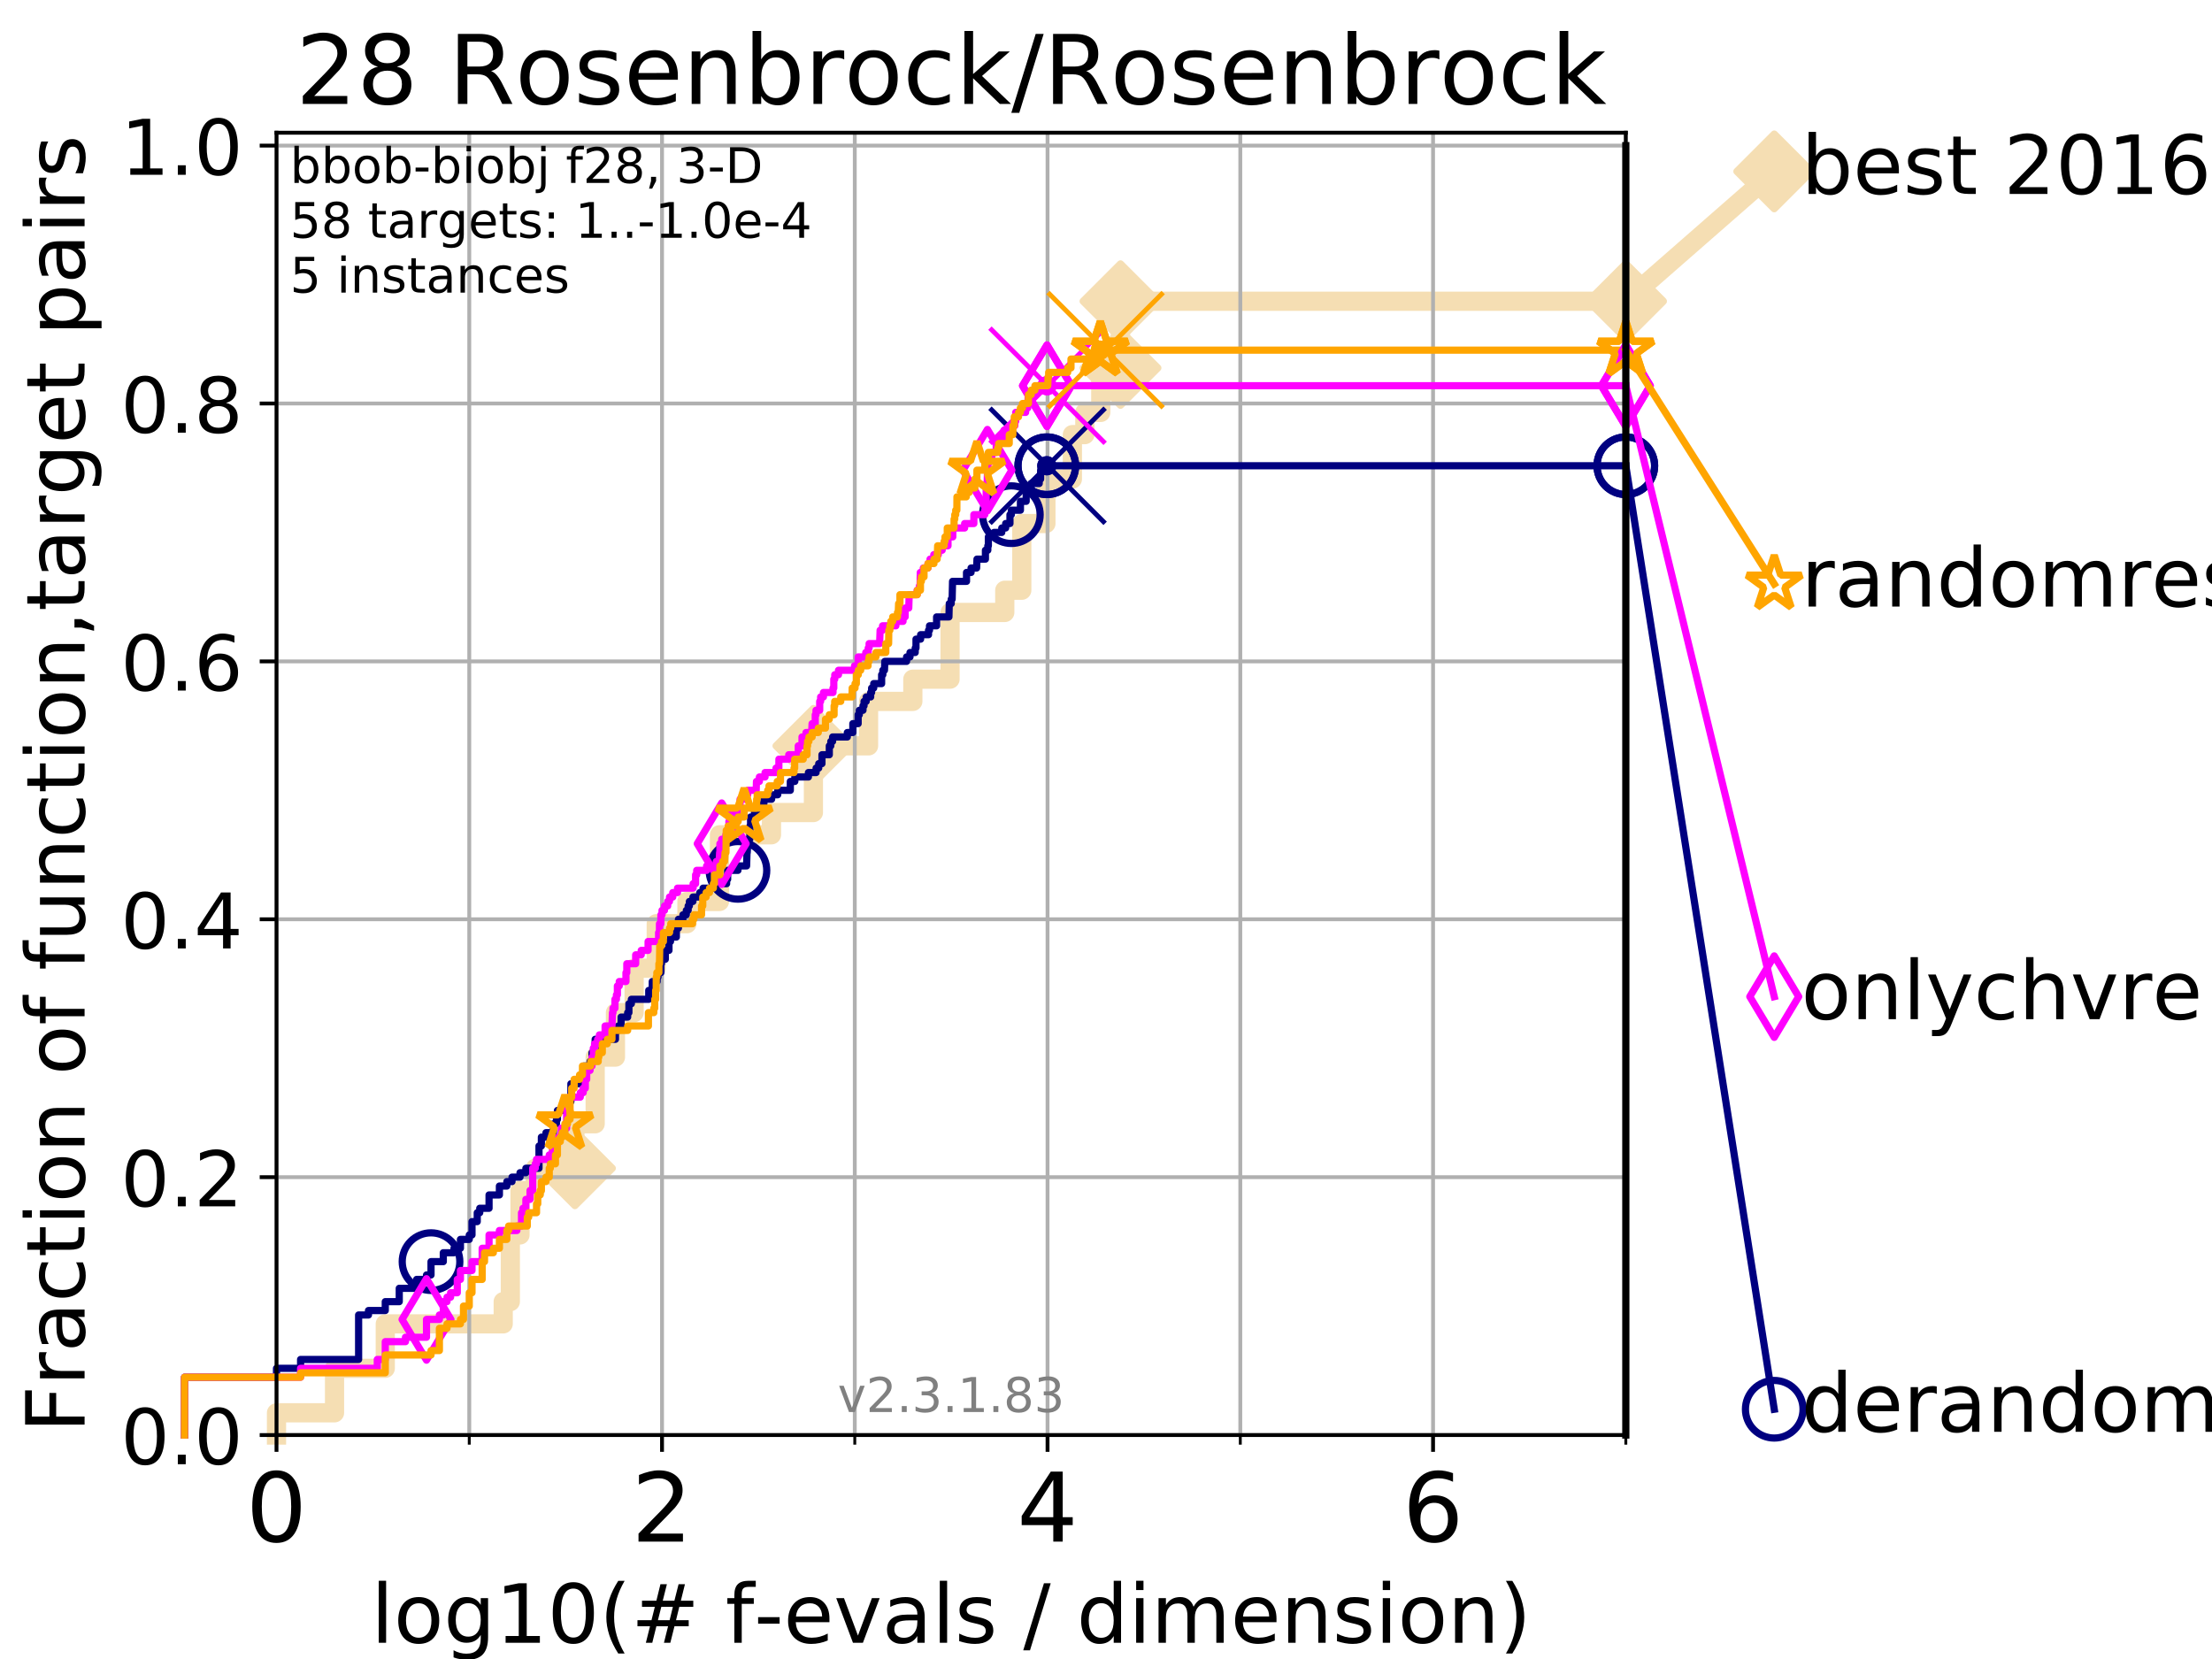 <?xml version="1.0" encoding="utf-8" standalone="no"?>
<!DOCTYPE svg PUBLIC "-//W3C//DTD SVG 1.1//EN"
  "http://www.w3.org/Graphics/SVG/1.1/DTD/svg11.dtd">
<!-- Created with matplotlib (https://matplotlib.org/) -->
<svg height="345.6pt" version="1.1" viewBox="0 0 460.8 345.6" width="460.8pt" xmlns="http://www.w3.org/2000/svg" xmlns:xlink="http://www.w3.org/1999/xlink">
 <defs>
  <style type="text/css">
*{stroke-linecap:butt;stroke-linejoin:round;}
  </style>
 </defs>
 <g id="figure_1">
  <g id="patch_1">
   <path d="M 0 345.6 
L 460.8 345.6 
L 460.8 0 
L 0 0 
z
" style="fill:#ffffff;"/>
  </g>
  <g id="axes_1">
   <g id="patch_2">
    <path d="M 57.6 298.944 
L 338.688 298.944 
L 338.688 27.648 
L 57.6 27.648 
z
" style="fill:#ffffff;"/>
   </g>
   <g id="line2d_1">
    <path d="M 57.6 298.944 
L 57.6 294.313 
L 69.688 294.313 
L 69.688 285.05 
L 80.259 285.05 
L 80.259 275.788 
L 104.826 275.788 
L 104.826 271.157 
L 106.312 271.157 
L 106.312 257.263 
L 108.326 257.263 
L 108.326 248.001 
L 111.506 248.001 
L 111.506 243.37 
L 119.768 243.37 
L 119.768 234.107 
L 123.985 234.107 
L 123.985 220.214 
L 128.21 220.214 
L 128.21 210.951 
L 132.101 210.951 
L 132.101 201.689 
L 136.708 201.689 
L 136.708 192.426 
L 143.101 192.426 
L 143.101 187.795 
L 149.882 187.795 
L 149.882 173.901 
L 160.712 173.901 
L 160.712 169.27 
L 169.446 169.27 
L 169.446 155.377 
L 180.938 155.377 
L 180.938 146.114 
L 190.16 146.114 
L 190.16 141.483 
L 197.913 141.483 
L 197.913 127.589 
L 209.313 127.589 
L 209.313 122.958 
L 212.854 122.958 
L 212.854 109.065 
L 217.884 109.065 
L 217.884 99.802 
L 223.396 99.802 
L 223.396 90.54 
L 225.992 90.54 
L 225.992 85.909 
L 229.31 85.909 
L 229.31 76.646 
L 233.419 76.646 
L 233.419 62.753 
L 338.688 62.753 
" style="fill:none;stroke:#f5deb3;stroke-linecap:square;stroke-width:4;"/>
   </g>
   <g id="line2d_2">
    <defs>
     <path d="M 0 7.778 
L 7.778 0 
L 0 -7.778 
L -7.778 0 
z
" id="m254e055bc3" style="stroke:#f5deb3;stroke-linejoin:miter;stroke-width:1.5;"/>
    </defs>
    <g>
     <use style="fill:#f5deb3;stroke:#f5deb3;stroke-linejoin:miter;stroke-width:1.5;" x="119.768" xlink:href="#m254e055bc3" y="243.37"/>
     <use style="fill:#f5deb3;stroke:#f5deb3;stroke-linejoin:miter;stroke-width:1.5;" x="169.446" xlink:href="#m254e055bc3" y="155.377"/>
     <use style="fill:#f5deb3;stroke:#f5deb3;stroke-linejoin:miter;stroke-width:1.5;" x="233.419" xlink:href="#m254e055bc3" y="76.646"/>
     <use style="fill:#f5deb3;stroke:#f5deb3;stroke-linejoin:miter;stroke-width:1.5;" x="233.419" xlink:href="#m254e055bc3" y="62.753"/>
     <use style="fill:#f5deb3;stroke:#f5deb3;stroke-linejoin:miter;stroke-width:1.5;" x="338.688" xlink:href="#m254e055bc3" y="62.753"/>
    </g>
   </g>
   <g id="line2d_3">
    <path style="fill:none;stroke:#f5deb3;stroke-linecap:square;stroke-width:4;"/>
    <g/>
   </g>
   <g id="line2d_4">
    <path d="M 338.688 62.753 
L 369.608 35.706 
" style="fill:none;stroke:#f5deb3;stroke-linecap:square;stroke-width:4;"/>
    <g>
     <use style="fill:#f5deb3;stroke:#f5deb3;stroke-linejoin:miter;stroke-width:1.5;" x="338.688" xlink:href="#m254e055bc3" y="62.753"/>
     <use style="fill:#f5deb3;stroke:#f5deb3;stroke-linejoin:miter;stroke-width:1.5;" x="369.608" xlink:href="#m254e055bc3" y="35.706"/>
    </g>
   </g>
   <g id="matplotlib.axis_1">
    <g id="xtick_1">
     <g id="line2d_5">
      <path clip-path="url(#p871ff0e57f)" d="M 57.6 298.944 
L 57.6 27.648 
" style="fill:none;stroke:#b0b0b0;stroke-linecap:square;stroke-width:0.8;"/>
     </g>
     <g id="line2d_6">
      <defs>
       <path d="M 0 0 
L 0 3.5 
" id="m9641ba0278" style="stroke:#000000;stroke-width:0.8;"/>
      </defs>
      <g>
       <use style="stroke:#000000;stroke-width:0.8;" x="57.6" xlink:href="#m9641ba0278" y="298.944"/>
      </g>
     </g>
     <g id="text_1">
      <!-- 0 -->
      <defs>
       <path d="M 31.781 66.406 
Q 24.172 66.406 20.328 58.906 
Q 16.5 51.422 16.5 36.375 
Q 16.5 21.391 20.328 13.891 
Q 24.172 6.391 31.781 6.391 
Q 39.453 6.391 43.281 13.891 
Q 47.125 21.391 47.125 36.375 
Q 47.125 51.422 43.281 58.906 
Q 39.453 66.406 31.781 66.406 
z
M 31.781 74.219 
Q 44.047 74.219 50.516 64.516 
Q 56.984 54.828 56.984 36.375 
Q 56.984 17.969 50.516 8.266 
Q 44.047 -1.422 31.781 -1.422 
Q 19.531 -1.422 13.062 8.266 
Q 6.594 17.969 6.594 36.375 
Q 6.594 54.828 13.062 64.516 
Q 19.531 74.219 31.781 74.219 
z
" id="DejaVuSans-48"/>
      </defs>
      <g transform="translate(51.237 321.141)scale(0.2 -0.2)">
       <use xlink:href="#DejaVuSans-48"/>
      </g>
     </g>
    </g>
    <g id="xtick_2">
     <g id="line2d_7">
      <path clip-path="url(#p871ff0e57f)" d="M 137.911 298.944 
L 137.911 27.648 
" style="fill:none;stroke:#b0b0b0;stroke-linecap:square;stroke-width:0.8;"/>
     </g>
     <g id="line2d_8">
      <g>
       <use style="stroke:#000000;stroke-width:0.8;" x="137.911" xlink:href="#m9641ba0278" y="298.944"/>
      </g>
     </g>
     <g id="text_2">
      <!-- 2 -->
      <defs>
       <path d="M 19.188 8.297 
L 53.609 8.297 
L 53.609 0 
L 7.328 0 
L 7.328 8.297 
Q 12.938 14.109 22.625 23.891 
Q 32.328 33.688 34.812 36.531 
Q 39.547 41.844 41.422 45.531 
Q 43.312 49.219 43.312 52.781 
Q 43.312 58.594 39.234 62.25 
Q 35.156 65.922 28.609 65.922 
Q 23.969 65.922 18.812 64.312 
Q 13.672 62.703 7.812 59.422 
L 7.812 69.391 
Q 13.766 71.781 18.938 73 
Q 24.125 74.219 28.422 74.219 
Q 39.75 74.219 46.484 68.547 
Q 53.219 62.891 53.219 53.422 
Q 53.219 48.922 51.531 44.891 
Q 49.859 40.875 45.406 35.406 
Q 44.188 33.984 37.641 27.219 
Q 31.109 20.453 19.188 8.297 
z
" id="DejaVuSans-50"/>
      </defs>
      <g transform="translate(131.548 321.141)scale(0.2 -0.2)">
       <use xlink:href="#DejaVuSans-50"/>
      </g>
     </g>
    </g>
    <g id="xtick_3">
     <g id="line2d_9">
      <path clip-path="url(#p871ff0e57f)" d="M 218.222 298.944 
L 218.222 27.648 
" style="fill:none;stroke:#b0b0b0;stroke-linecap:square;stroke-width:0.8;"/>
     </g>
     <g id="line2d_10">
      <g>
       <use style="stroke:#000000;stroke-width:0.8;" x="218.222" xlink:href="#m9641ba0278" y="298.944"/>
      </g>
     </g>
     <g id="text_3">
      <!-- 4 -->
      <defs>
       <path d="M 37.797 64.312 
L 12.891 25.391 
L 37.797 25.391 
z
M 35.203 72.906 
L 47.609 72.906 
L 47.609 25.391 
L 58.016 25.391 
L 58.016 17.188 
L 47.609 17.188 
L 47.609 0 
L 37.797 0 
L 37.797 17.188 
L 4.891 17.188 
L 4.891 26.703 
z
" id="DejaVuSans-52"/>
      </defs>
      <g transform="translate(211.859 321.141)scale(0.2 -0.2)">
       <use xlink:href="#DejaVuSans-52"/>
      </g>
     </g>
    </g>
    <g id="xtick_4">
     <g id="line2d_11">
      <path clip-path="url(#p871ff0e57f)" d="M 298.533 298.944 
L 298.533 27.648 
" style="fill:none;stroke:#b0b0b0;stroke-linecap:square;stroke-width:0.8;"/>
     </g>
     <g id="line2d_12">
      <g>
       <use style="stroke:#000000;stroke-width:0.8;" x="298.533" xlink:href="#m9641ba0278" y="298.944"/>
      </g>
     </g>
     <g id="text_4">
      <!-- 6 -->
      <defs>
       <path d="M 33.016 40.375 
Q 26.375 40.375 22.484 35.828 
Q 18.609 31.297 18.609 23.391 
Q 18.609 15.531 22.484 10.953 
Q 26.375 6.391 33.016 6.391 
Q 39.656 6.391 43.531 10.953 
Q 47.406 15.531 47.406 23.391 
Q 47.406 31.297 43.531 35.828 
Q 39.656 40.375 33.016 40.375 
z
M 52.594 71.297 
L 52.594 62.312 
Q 48.875 64.062 45.094 64.984 
Q 41.312 65.922 37.594 65.922 
Q 27.828 65.922 22.672 59.328 
Q 17.531 52.734 16.797 39.406 
Q 19.672 43.656 24.016 45.922 
Q 28.375 48.188 33.594 48.188 
Q 44.578 48.188 50.953 41.516 
Q 57.328 34.859 57.328 23.391 
Q 57.328 12.156 50.688 5.359 
Q 44.047 -1.422 33.016 -1.422 
Q 20.359 -1.422 13.672 8.266 
Q 6.984 17.969 6.984 36.375 
Q 6.984 53.656 15.188 63.938 
Q 23.391 74.219 37.203 74.219 
Q 40.922 74.219 44.703 73.484 
Q 48.484 72.75 52.594 71.297 
z
" id="DejaVuSans-54"/>
      </defs>
      <g transform="translate(292.17 321.141)scale(0.2 -0.2)">
       <use xlink:href="#DejaVuSans-54"/>
      </g>
     </g>
    </g>
    <g id="xtick_5">
     <g id="line2d_13">
      <path clip-path="url(#p871ff0e57f)" d="M 97.755 298.944 
L 97.755 27.648 
" style="fill:none;stroke:#b0b0b0;stroke-linecap:square;stroke-width:0.8;"/>
     </g>
     <g id="line2d_14">
      <defs>
       <path d="M 0 0 
L 0 2 
" id="mc90d11c7d9" style="stroke:#000000;stroke-width:0.6;"/>
      </defs>
      <g>
       <use style="stroke:#000000;stroke-width:0.6;" x="97.755" xlink:href="#mc90d11c7d9" y="298.944"/>
      </g>
     </g>
    </g>
    <g id="xtick_6">
     <g id="line2d_15">
      <path clip-path="url(#p871ff0e57f)" d="M 178.066 298.944 
L 178.066 27.648 
" style="fill:none;stroke:#b0b0b0;stroke-linecap:square;stroke-width:0.8;"/>
     </g>
     <g id="line2d_16">
      <g>
       <use style="stroke:#000000;stroke-width:0.6;" x="178.066" xlink:href="#mc90d11c7d9" y="298.944"/>
      </g>
     </g>
    </g>
    <g id="xtick_7">
     <g id="line2d_17">
      <path clip-path="url(#p871ff0e57f)" d="M 258.377 298.944 
L 258.377 27.648 
" style="fill:none;stroke:#b0b0b0;stroke-linecap:square;stroke-width:0.8;"/>
     </g>
     <g id="line2d_18">
      <g>
       <use style="stroke:#000000;stroke-width:0.6;" x="258.377" xlink:href="#mc90d11c7d9" y="298.944"/>
      </g>
     </g>
    </g>
    <g id="xtick_8">
     <g id="line2d_19">
      <path clip-path="url(#p871ff0e57f)" d="M 338.688 298.944 
L 338.688 27.648 
" style="fill:none;stroke:#b0b0b0;stroke-linecap:square;stroke-width:0.8;"/>
     </g>
     <g id="line2d_20">
      <g>
       <use style="stroke:#000000;stroke-width:0.6;" x="338.688" xlink:href="#mc90d11c7d9" y="298.944"/>
      </g>
     </g>
    </g>
    <g id="text_5">
     <!-- log10(# f-evals / dimension) -->
     <defs>
      <path d="M 9.422 75.984 
L 18.406 75.984 
L 18.406 0 
L 9.422 0 
z
" id="DejaVuSans-108"/>
      <path d="M 30.609 48.391 
Q 23.391 48.391 19.188 42.75 
Q 14.984 37.109 14.984 27.297 
Q 14.984 17.484 19.156 11.844 
Q 23.344 6.203 30.609 6.203 
Q 37.797 6.203 41.984 11.859 
Q 46.188 17.531 46.188 27.297 
Q 46.188 37.016 41.984 42.703 
Q 37.797 48.391 30.609 48.391 
z
M 30.609 56 
Q 42.328 56 49.016 48.375 
Q 55.719 40.766 55.719 27.297 
Q 55.719 13.875 49.016 6.219 
Q 42.328 -1.422 30.609 -1.422 
Q 18.844 -1.422 12.172 6.219 
Q 5.516 13.875 5.516 27.297 
Q 5.516 40.766 12.172 48.375 
Q 18.844 56 30.609 56 
z
" id="DejaVuSans-111"/>
      <path d="M 45.406 27.984 
Q 45.406 37.75 41.375 43.109 
Q 37.359 48.484 30.078 48.484 
Q 22.859 48.484 18.828 43.109 
Q 14.797 37.75 14.797 27.984 
Q 14.797 18.266 18.828 12.891 
Q 22.859 7.516 30.078 7.516 
Q 37.359 7.516 41.375 12.891 
Q 45.406 18.266 45.406 27.984 
z
M 54.391 6.781 
Q 54.391 -7.172 48.188 -13.984 
Q 42 -20.797 29.203 -20.797 
Q 24.469 -20.797 20.266 -20.094 
Q 16.062 -19.391 12.109 -17.922 
L 12.109 -9.188 
Q 16.062 -11.328 19.922 -12.344 
Q 23.781 -13.375 27.781 -13.375 
Q 36.625 -13.375 41.016 -8.766 
Q 45.406 -4.156 45.406 5.172 
L 45.406 9.625 
Q 42.625 4.781 38.281 2.391 
Q 33.938 0 27.875 0 
Q 17.828 0 11.672 7.656 
Q 5.516 15.328 5.516 27.984 
Q 5.516 40.672 11.672 48.328 
Q 17.828 56 27.875 56 
Q 33.938 56 38.281 53.609 
Q 42.625 51.219 45.406 46.391 
L 45.406 54.688 
L 54.391 54.688 
z
" id="DejaVuSans-103"/>
      <path d="M 12.406 8.297 
L 28.516 8.297 
L 28.516 63.922 
L 10.984 60.406 
L 10.984 69.391 
L 28.422 72.906 
L 38.281 72.906 
L 38.281 8.297 
L 54.391 8.297 
L 54.391 0 
L 12.406 0 
z
" id="DejaVuSans-49"/>
      <path d="M 31 75.875 
Q 24.469 64.656 21.281 53.656 
Q 18.109 42.672 18.109 31.391 
Q 18.109 20.125 21.312 9.062 
Q 24.516 -2 31 -13.188 
L 23.188 -13.188 
Q 15.875 -1.703 12.234 9.375 
Q 8.594 20.453 8.594 31.391 
Q 8.594 42.281 12.203 53.312 
Q 15.828 64.359 23.188 75.875 
z
" id="DejaVuSans-40"/>
      <path d="M 51.125 44 
L 36.922 44 
L 32.812 27.688 
L 47.125 27.688 
z
M 43.797 71.781 
L 38.719 51.516 
L 52.984 51.516 
L 58.109 71.781 
L 65.922 71.781 
L 60.891 51.516 
L 76.125 51.516 
L 76.125 44 
L 58.984 44 
L 54.984 27.688 
L 70.516 27.688 
L 70.516 20.219 
L 53.078 20.219 
L 48 0 
L 40.188 0 
L 45.219 20.219 
L 30.906 20.219 
L 25.875 0 
L 18.016 0 
L 23.094 20.219 
L 7.719 20.219 
L 7.719 27.688 
L 24.906 27.688 
L 29 44 
L 13.281 44 
L 13.281 51.516 
L 30.906 51.516 
L 35.891 71.781 
z
" id="DejaVuSans-35"/>
      <path id="DejaVuSans-32"/>
      <path d="M 37.109 75.984 
L 37.109 68.5 
L 28.516 68.5 
Q 23.688 68.5 21.797 66.547 
Q 19.922 64.594 19.922 59.516 
L 19.922 54.688 
L 34.719 54.688 
L 34.719 47.703 
L 19.922 47.703 
L 19.922 0 
L 10.891 0 
L 10.891 47.703 
L 2.297 47.703 
L 2.297 54.688 
L 10.891 54.688 
L 10.891 58.5 
Q 10.891 67.625 15.141 71.797 
Q 19.391 75.984 28.609 75.984 
z
" id="DejaVuSans-102"/>
      <path d="M 4.891 31.391 
L 31.203 31.391 
L 31.203 23.391 
L 4.891 23.391 
z
" id="DejaVuSans-45"/>
      <path d="M 56.203 29.594 
L 56.203 25.203 
L 14.891 25.203 
Q 15.484 15.922 20.484 11.062 
Q 25.484 6.203 34.422 6.203 
Q 39.594 6.203 44.453 7.469 
Q 49.312 8.734 54.109 11.281 
L 54.109 2.781 
Q 49.266 0.734 44.188 -0.344 
Q 39.109 -1.422 33.891 -1.422 
Q 20.797 -1.422 13.156 6.188 
Q 5.516 13.812 5.516 26.812 
Q 5.516 40.234 12.766 48.109 
Q 20.016 56 32.328 56 
Q 43.359 56 49.781 48.891 
Q 56.203 41.797 56.203 29.594 
z
M 47.219 32.234 
Q 47.125 39.594 43.094 43.984 
Q 39.062 48.391 32.422 48.391 
Q 24.906 48.391 20.391 44.141 
Q 15.875 39.891 15.188 32.172 
z
" id="DejaVuSans-101"/>
      <path d="M 2.984 54.688 
L 12.5 54.688 
L 29.594 8.797 
L 46.688 54.688 
L 56.203 54.688 
L 35.688 0 
L 23.484 0 
z
" id="DejaVuSans-118"/>
      <path d="M 34.281 27.484 
Q 23.391 27.484 19.188 25 
Q 14.984 22.516 14.984 16.5 
Q 14.984 11.719 18.141 8.906 
Q 21.297 6.109 26.703 6.109 
Q 34.188 6.109 38.703 11.406 
Q 43.219 16.703 43.219 25.484 
L 43.219 27.484 
z
M 52.203 31.203 
L 52.203 0 
L 43.219 0 
L 43.219 8.297 
Q 40.141 3.328 35.547 0.953 
Q 30.953 -1.422 24.312 -1.422 
Q 15.922 -1.422 10.953 3.297 
Q 6 8.016 6 15.922 
Q 6 25.141 12.172 29.828 
Q 18.359 34.516 30.609 34.516 
L 43.219 34.516 
L 43.219 35.406 
Q 43.219 41.609 39.141 45 
Q 35.062 48.391 27.688 48.391 
Q 23 48.391 18.547 47.266 
Q 14.109 46.141 10.016 43.891 
L 10.016 52.203 
Q 14.938 54.109 19.578 55.047 
Q 24.219 56 28.609 56 
Q 40.484 56 46.344 49.844 
Q 52.203 43.703 52.203 31.203 
z
" id="DejaVuSans-97"/>
      <path d="M 44.281 53.078 
L 44.281 44.578 
Q 40.484 46.531 36.375 47.5 
Q 32.281 48.484 27.875 48.484 
Q 21.188 48.484 17.844 46.438 
Q 14.5 44.391 14.5 40.281 
Q 14.5 37.156 16.891 35.375 
Q 19.281 33.594 26.516 31.984 
L 29.594 31.297 
Q 39.156 29.25 43.188 25.516 
Q 47.219 21.781 47.219 15.094 
Q 47.219 7.469 41.188 3.016 
Q 35.156 -1.422 24.609 -1.422 
Q 20.219 -1.422 15.453 -0.562 
Q 10.688 0.297 5.422 2 
L 5.422 11.281 
Q 10.406 8.688 15.234 7.391 
Q 20.062 6.109 24.812 6.109 
Q 31.156 6.109 34.562 8.281 
Q 37.984 10.453 37.984 14.406 
Q 37.984 18.062 35.516 20.016 
Q 33.062 21.969 24.703 23.781 
L 21.578 24.516 
Q 13.234 26.266 9.516 29.906 
Q 5.812 33.547 5.812 39.891 
Q 5.812 47.609 11.281 51.797 
Q 16.75 56 26.812 56 
Q 31.781 56 36.172 55.266 
Q 40.578 54.547 44.281 53.078 
z
" id="DejaVuSans-115"/>
      <path d="M 25.391 72.906 
L 33.688 72.906 
L 8.297 -9.281 
L 0 -9.281 
z
" id="DejaVuSans-47"/>
      <path d="M 45.406 46.391 
L 45.406 75.984 
L 54.391 75.984 
L 54.391 0 
L 45.406 0 
L 45.406 8.203 
Q 42.578 3.328 38.25 0.953 
Q 33.938 -1.422 27.875 -1.422 
Q 17.969 -1.422 11.734 6.484 
Q 5.516 14.406 5.516 27.297 
Q 5.516 40.188 11.734 48.094 
Q 17.969 56 27.875 56 
Q 33.938 56 38.25 53.625 
Q 42.578 51.266 45.406 46.391 
z
M 14.797 27.297 
Q 14.797 17.391 18.875 11.75 
Q 22.953 6.109 30.078 6.109 
Q 37.203 6.109 41.297 11.75 
Q 45.406 17.391 45.406 27.297 
Q 45.406 37.203 41.297 42.844 
Q 37.203 48.484 30.078 48.484 
Q 22.953 48.484 18.875 42.844 
Q 14.797 37.203 14.797 27.297 
z
" id="DejaVuSans-100"/>
      <path d="M 9.422 54.688 
L 18.406 54.688 
L 18.406 0 
L 9.422 0 
z
M 9.422 75.984 
L 18.406 75.984 
L 18.406 64.594 
L 9.422 64.594 
z
" id="DejaVuSans-105"/>
      <path d="M 52 44.188 
Q 55.375 50.25 60.062 53.125 
Q 64.75 56 71.094 56 
Q 79.641 56 84.281 50.016 
Q 88.922 44.047 88.922 33.016 
L 88.922 0 
L 79.891 0 
L 79.891 32.719 
Q 79.891 40.578 77.094 44.375 
Q 74.312 48.188 68.609 48.188 
Q 61.625 48.188 57.562 43.547 
Q 53.516 38.922 53.516 30.906 
L 53.516 0 
L 44.484 0 
L 44.484 32.719 
Q 44.484 40.625 41.703 44.406 
Q 38.922 48.188 33.109 48.188 
Q 26.219 48.188 22.156 43.531 
Q 18.109 38.875 18.109 30.906 
L 18.109 0 
L 9.078 0 
L 9.078 54.688 
L 18.109 54.688 
L 18.109 46.188 
Q 21.188 51.219 25.484 53.609 
Q 29.781 56 35.688 56 
Q 41.656 56 45.828 52.969 
Q 50 49.953 52 44.188 
z
" id="DejaVuSans-109"/>
      <path d="M 54.891 33.016 
L 54.891 0 
L 45.906 0 
L 45.906 32.719 
Q 45.906 40.484 42.875 44.328 
Q 39.844 48.188 33.797 48.188 
Q 26.516 48.188 22.312 43.547 
Q 18.109 38.922 18.109 30.906 
L 18.109 0 
L 9.078 0 
L 9.078 54.688 
L 18.109 54.688 
L 18.109 46.188 
Q 21.344 51.125 25.703 53.562 
Q 30.078 56 35.797 56 
Q 45.219 56 50.047 50.172 
Q 54.891 44.344 54.891 33.016 
z
" id="DejaVuSans-110"/>
      <path d="M 8.016 75.875 
L 15.828 75.875 
Q 23.141 64.359 26.781 53.312 
Q 30.422 42.281 30.422 31.391 
Q 30.422 20.453 26.781 9.375 
Q 23.141 -1.703 15.828 -13.188 
L 8.016 -13.188 
Q 14.5 -2 17.703 9.062 
Q 20.906 20.125 20.906 31.391 
Q 20.906 42.672 17.703 53.656 
Q 14.5 64.656 8.016 75.875 
z
" id="DejaVuSans-41"/>
     </defs>
     <g transform="translate(77.303 342.218)scale(0.17 -0.17)">
      <use xlink:href="#DejaVuSans-108"/>
      <use x="27.783" xlink:href="#DejaVuSans-111"/>
      <use x="88.965" xlink:href="#DejaVuSans-103"/>
      <use x="152.441" xlink:href="#DejaVuSans-49"/>
      <use x="216.064" xlink:href="#DejaVuSans-48"/>
      <use x="279.688" xlink:href="#DejaVuSans-40"/>
      <use x="318.701" xlink:href="#DejaVuSans-35"/>
      <use x="402.49" xlink:href="#DejaVuSans-32"/>
      <use x="434.277" xlink:href="#DejaVuSans-102"/>
      <use x="469.404" xlink:href="#DejaVuSans-45"/>
      <use x="505.488" xlink:href="#DejaVuSans-101"/>
      <use x="567.012" xlink:href="#DejaVuSans-118"/>
      <use x="626.191" xlink:href="#DejaVuSans-97"/>
      <use x="687.471" xlink:href="#DejaVuSans-108"/>
      <use x="715.254" xlink:href="#DejaVuSans-115"/>
      <use x="767.354" xlink:href="#DejaVuSans-32"/>
      <use x="799.141" xlink:href="#DejaVuSans-47"/>
      <use x="832.832" xlink:href="#DejaVuSans-32"/>
      <use x="864.619" xlink:href="#DejaVuSans-100"/>
      <use x="928.096" xlink:href="#DejaVuSans-105"/>
      <use x="955.879" xlink:href="#DejaVuSans-109"/>
      <use x="1053.291" xlink:href="#DejaVuSans-101"/>
      <use x="1114.814" xlink:href="#DejaVuSans-110"/>
      <use x="1178.193" xlink:href="#DejaVuSans-115"/>
      <use x="1230.293" xlink:href="#DejaVuSans-105"/>
      <use x="1258.076" xlink:href="#DejaVuSans-111"/>
      <use x="1319.258" xlink:href="#DejaVuSans-110"/>
      <use x="1382.637" xlink:href="#DejaVuSans-41"/>
     </g>
    </g>
   </g>
   <g id="matplotlib.axis_2">
    <g id="ytick_1">
     <g id="line2d_21">
      <path clip-path="url(#p871ff0e57f)" d="M 57.6 298.944 
L 338.688 298.944 
" style="fill:none;stroke:#b0b0b0;stroke-linecap:square;stroke-width:0.8;"/>
     </g>
     <g id="line2d_22">
      <defs>
       <path d="M 0 0 
L -3.5 0 
" id="m95543c7de9" style="stroke:#000000;stroke-width:0.8;"/>
      </defs>
      <g>
       <use style="stroke:#000000;stroke-width:0.8;" x="57.6" xlink:href="#m95543c7de9" y="298.944"/>
      </g>
     </g>
     <g id="text_6">
      <!-- 0.0 -->
      <defs>
       <path d="M 10.688 12.406 
L 21 12.406 
L 21 0 
L 10.688 0 
z
" id="DejaVuSans-46"/>
      </defs>
      <g transform="translate(25.155 305.023)scale(0.16 -0.16)">
       <use xlink:href="#DejaVuSans-48"/>
       <use x="63.623" xlink:href="#DejaVuSans-46"/>
       <use x="95.41" xlink:href="#DejaVuSans-48"/>
      </g>
     </g>
    </g>
    <g id="ytick_2">
     <g id="line2d_23">
      <path clip-path="url(#p871ff0e57f)" d="M 57.6 245.222 
L 338.688 245.222 
" style="fill:none;stroke:#b0b0b0;stroke-linecap:square;stroke-width:0.8;"/>
     </g>
     <g id="line2d_24">
      <g>
       <use style="stroke:#000000;stroke-width:0.8;" x="57.6" xlink:href="#m95543c7de9" y="245.222"/>
      </g>
     </g>
     <g id="text_7">
      <!-- 0.2 -->
      <g transform="translate(25.155 251.301)scale(0.16 -0.16)">
       <use xlink:href="#DejaVuSans-48"/>
       <use x="63.623" xlink:href="#DejaVuSans-46"/>
       <use x="95.41" xlink:href="#DejaVuSans-50"/>
      </g>
     </g>
    </g>
    <g id="ytick_3">
     <g id="line2d_25">
      <path clip-path="url(#p871ff0e57f)" d="M 57.6 191.5 
L 338.688 191.5 
" style="fill:none;stroke:#b0b0b0;stroke-linecap:square;stroke-width:0.8;"/>
     </g>
     <g id="line2d_26">
      <g>
       <use style="stroke:#000000;stroke-width:0.8;" x="57.6" xlink:href="#m95543c7de9" y="191.5"/>
      </g>
     </g>
     <g id="text_8">
      <!-- 0.4 -->
      <g transform="translate(25.155 197.579)scale(0.16 -0.16)">
       <use xlink:href="#DejaVuSans-48"/>
       <use x="63.623" xlink:href="#DejaVuSans-46"/>
       <use x="95.41" xlink:href="#DejaVuSans-52"/>
      </g>
     </g>
    </g>
    <g id="ytick_4">
     <g id="line2d_27">
      <path clip-path="url(#p871ff0e57f)" d="M 57.6 137.778 
L 338.688 137.778 
" style="fill:none;stroke:#b0b0b0;stroke-linecap:square;stroke-width:0.8;"/>
     </g>
     <g id="line2d_28">
      <g>
       <use style="stroke:#000000;stroke-width:0.8;" x="57.6" xlink:href="#m95543c7de9" y="137.778"/>
      </g>
     </g>
     <g id="text_9">
      <!-- 0.6 -->
      <g transform="translate(25.155 143.857)scale(0.16 -0.16)">
       <use xlink:href="#DejaVuSans-48"/>
       <use x="63.623" xlink:href="#DejaVuSans-46"/>
       <use x="95.41" xlink:href="#DejaVuSans-54"/>
      </g>
     </g>
    </g>
    <g id="ytick_5">
     <g id="line2d_29">
      <path clip-path="url(#p871ff0e57f)" d="M 57.6 84.056 
L 338.688 84.056 
" style="fill:none;stroke:#b0b0b0;stroke-linecap:square;stroke-width:0.8;"/>
     </g>
     <g id="line2d_30">
      <g>
       <use style="stroke:#000000;stroke-width:0.8;" x="57.6" xlink:href="#m95543c7de9" y="84.056"/>
      </g>
     </g>
     <g id="text_10">
      <!-- 0.8 -->
      <defs>
       <path d="M 31.781 34.625 
Q 24.75 34.625 20.719 30.859 
Q 16.703 27.094 16.703 20.516 
Q 16.703 13.922 20.719 10.156 
Q 24.75 6.391 31.781 6.391 
Q 38.812 6.391 42.859 10.172 
Q 46.922 13.969 46.922 20.516 
Q 46.922 27.094 42.891 30.859 
Q 38.875 34.625 31.781 34.625 
z
M 21.922 38.812 
Q 15.578 40.375 12.031 44.719 
Q 8.5 49.078 8.5 55.328 
Q 8.5 64.062 14.719 69.141 
Q 20.953 74.219 31.781 74.219 
Q 42.672 74.219 48.875 69.141 
Q 55.078 64.062 55.078 55.328 
Q 55.078 49.078 51.531 44.719 
Q 48 40.375 41.703 38.812 
Q 48.828 37.156 52.797 32.312 
Q 56.781 27.484 56.781 20.516 
Q 56.781 9.906 50.312 4.234 
Q 43.844 -1.422 31.781 -1.422 
Q 19.734 -1.422 13.25 4.234 
Q 6.781 9.906 6.781 20.516 
Q 6.781 27.484 10.781 32.312 
Q 14.797 37.156 21.922 38.812 
z
M 18.312 54.391 
Q 18.312 48.734 21.844 45.562 
Q 25.391 42.391 31.781 42.391 
Q 38.141 42.391 41.719 45.562 
Q 45.312 48.734 45.312 54.391 
Q 45.312 60.062 41.719 63.234 
Q 38.141 66.406 31.781 66.406 
Q 25.391 66.406 21.844 63.234 
Q 18.312 60.062 18.312 54.391 
z
" id="DejaVuSans-56"/>
      </defs>
      <g transform="translate(25.155 90.135)scale(0.16 -0.16)">
       <use xlink:href="#DejaVuSans-48"/>
       <use x="63.623" xlink:href="#DejaVuSans-46"/>
       <use x="95.41" xlink:href="#DejaVuSans-56"/>
      </g>
     </g>
    </g>
    <g id="ytick_6">
     <g id="line2d_31">
      <path clip-path="url(#p871ff0e57f)" d="M 57.6 30.334 
L 338.688 30.334 
" style="fill:none;stroke:#b0b0b0;stroke-linecap:square;stroke-width:0.8;"/>
     </g>
     <g id="line2d_32">
      <g>
       <use style="stroke:#000000;stroke-width:0.8;" x="57.6" xlink:href="#m95543c7de9" y="30.334"/>
      </g>
     </g>
     <g id="text_11">
      <!-- 1.0 -->
      <g transform="translate(25.155 36.413)scale(0.16 -0.16)">
       <use xlink:href="#DejaVuSans-49"/>
       <use x="63.623" xlink:href="#DejaVuSans-46"/>
       <use x="95.41" xlink:href="#DejaVuSans-48"/>
      </g>
     </g>
    </g>
    <g id="text_12">
     <!-- Fraction of function,target pairs -->
     <defs>
      <path d="M 9.812 72.906 
L 51.703 72.906 
L 51.703 64.594 
L 19.672 64.594 
L 19.672 43.109 
L 48.578 43.109 
L 48.578 34.812 
L 19.672 34.812 
L 19.672 0 
L 9.812 0 
z
" id="DejaVuSans-70"/>
      <path d="M 41.109 46.297 
Q 39.594 47.172 37.812 47.578 
Q 36.031 48 33.891 48 
Q 26.266 48 22.188 43.047 
Q 18.109 38.094 18.109 28.812 
L 18.109 0 
L 9.078 0 
L 9.078 54.688 
L 18.109 54.688 
L 18.109 46.188 
Q 20.953 51.172 25.484 53.578 
Q 30.031 56 36.531 56 
Q 37.453 56 38.578 55.875 
Q 39.703 55.766 41.062 55.516 
z
" id="DejaVuSans-114"/>
      <path d="M 48.781 52.594 
L 48.781 44.188 
Q 44.969 46.297 41.141 47.344 
Q 37.312 48.391 33.406 48.391 
Q 24.656 48.391 19.812 42.844 
Q 14.984 37.312 14.984 27.297 
Q 14.984 17.281 19.812 11.734 
Q 24.656 6.203 33.406 6.203 
Q 37.312 6.203 41.141 7.25 
Q 44.969 8.297 48.781 10.406 
L 48.781 2.094 
Q 45.016 0.344 40.984 -0.531 
Q 36.969 -1.422 32.422 -1.422 
Q 20.062 -1.422 12.781 6.344 
Q 5.516 14.109 5.516 27.297 
Q 5.516 40.672 12.859 48.328 
Q 20.219 56 33.016 56 
Q 37.156 56 41.109 55.141 
Q 45.062 54.297 48.781 52.594 
z
" id="DejaVuSans-99"/>
      <path d="M 18.312 70.219 
L 18.312 54.688 
L 36.812 54.688 
L 36.812 47.703 
L 18.312 47.703 
L 18.312 18.016 
Q 18.312 11.328 20.141 9.422 
Q 21.969 7.516 27.594 7.516 
L 36.812 7.516 
L 36.812 0 
L 27.594 0 
Q 17.188 0 13.234 3.875 
Q 9.281 7.766 9.281 18.016 
L 9.281 47.703 
L 2.688 47.703 
L 2.688 54.688 
L 9.281 54.688 
L 9.281 70.219 
z
" id="DejaVuSans-116"/>
      <path d="M 8.5 21.578 
L 8.5 54.688 
L 17.484 54.688 
L 17.484 21.922 
Q 17.484 14.156 20.5 10.266 
Q 23.531 6.391 29.594 6.391 
Q 36.859 6.391 41.078 11.031 
Q 45.312 15.672 45.312 23.688 
L 45.312 54.688 
L 54.297 54.688 
L 54.297 0 
L 45.312 0 
L 45.312 8.406 
Q 42.047 3.422 37.719 1 
Q 33.406 -1.422 27.688 -1.422 
Q 18.266 -1.422 13.375 4.438 
Q 8.5 10.297 8.5 21.578 
z
M 31.109 56 
z
" id="DejaVuSans-117"/>
      <path d="M 11.719 12.406 
L 22.016 12.406 
L 22.016 4 
L 14.016 -11.625 
L 7.719 -11.625 
L 11.719 4 
z
" id="DejaVuSans-44"/>
      <path d="M 18.109 8.203 
L 18.109 -20.797 
L 9.078 -20.797 
L 9.078 54.688 
L 18.109 54.688 
L 18.109 46.391 
Q 20.953 51.266 25.266 53.625 
Q 29.594 56 35.594 56 
Q 45.562 56 51.781 48.094 
Q 58.016 40.188 58.016 27.297 
Q 58.016 14.406 51.781 6.484 
Q 45.562 -1.422 35.594 -1.422 
Q 29.594 -1.422 25.266 0.953 
Q 20.953 3.328 18.109 8.203 
z
M 48.688 27.297 
Q 48.688 37.203 44.609 42.844 
Q 40.531 48.484 33.406 48.484 
Q 26.266 48.484 22.188 42.844 
Q 18.109 37.203 18.109 27.297 
Q 18.109 17.391 22.188 11.75 
Q 26.266 6.109 33.406 6.109 
Q 40.531 6.109 44.609 11.75 
Q 48.688 17.391 48.688 27.297 
z
" id="DejaVuSans-112"/>
     </defs>
     <g transform="translate(17.62 298.435)rotate(-90)scale(0.17 -0.17)">
      <use xlink:href="#DejaVuSans-70"/>
      <use x="57.41" xlink:href="#DejaVuSans-114"/>
      <use x="98.523" xlink:href="#DejaVuSans-97"/>
      <use x="159.803" xlink:href="#DejaVuSans-99"/>
      <use x="214.783" xlink:href="#DejaVuSans-116"/>
      <use x="253.992" xlink:href="#DejaVuSans-105"/>
      <use x="281.775" xlink:href="#DejaVuSans-111"/>
      <use x="342.957" xlink:href="#DejaVuSans-110"/>
      <use x="406.336" xlink:href="#DejaVuSans-32"/>
      <use x="438.123" xlink:href="#DejaVuSans-111"/>
      <use x="499.305" xlink:href="#DejaVuSans-102"/>
      <use x="534.51" xlink:href="#DejaVuSans-32"/>
      <use x="566.297" xlink:href="#DejaVuSans-102"/>
      <use x="601.502" xlink:href="#DejaVuSans-117"/>
      <use x="664.881" xlink:href="#DejaVuSans-110"/>
      <use x="728.26" xlink:href="#DejaVuSans-99"/>
      <use x="783.24" xlink:href="#DejaVuSans-116"/>
      <use x="822.449" xlink:href="#DejaVuSans-105"/>
      <use x="850.232" xlink:href="#DejaVuSans-111"/>
      <use x="911.414" xlink:href="#DejaVuSans-110"/>
      <use x="974.793" xlink:href="#DejaVuSans-44"/>
      <use x="1006.58" xlink:href="#DejaVuSans-116"/>
      <use x="1045.789" xlink:href="#DejaVuSans-97"/>
      <use x="1107.068" xlink:href="#DejaVuSans-114"/>
      <use x="1148.166" xlink:href="#DejaVuSans-103"/>
      <use x="1211.643" xlink:href="#DejaVuSans-101"/>
      <use x="1273.166" xlink:href="#DejaVuSans-116"/>
      <use x="1312.375" xlink:href="#DejaVuSans-32"/>
      <use x="1344.162" xlink:href="#DejaVuSans-112"/>
      <use x="1407.639" xlink:href="#DejaVuSans-97"/>
      <use x="1468.918" xlink:href="#DejaVuSans-105"/>
      <use x="1496.701" xlink:href="#DejaVuSans-114"/>
      <use x="1537.814" xlink:href="#DejaVuSans-115"/>
     </g>
    </g>
   </g>
   <g id="line2d_33">
    <defs>
     <path d="M 0 1.5 
C 0.398 1.5 0.779 1.342 1.061 1.061 
C 1.342 0.779 1.5 0.398 1.5 0 
C 1.5 -0.398 1.342 -0.779 1.061 -1.061 
C 0.779 -1.342 0.398 -1.5 0 -1.5 
C -0.398 -1.5 -0.779 -1.342 -1.061 -1.061 
C -1.342 -0.779 -1.5 -0.398 -1.5 0 
C -1.5 0.398 -1.342 0.779 -1.061 1.061 
C -0.779 1.342 -0.398 1.5 0 1.5 
z
" id="ma9a8288725" style="stroke:#f5deb3;"/>
    </defs>
    <g>
     <use style="fill:#f5deb3;stroke:#f5deb3;" x="233.419" xlink:href="#ma9a8288725" y="62.753"/>
     <use style="fill:#f5deb3;stroke:#f5deb3;" x="233.419" xlink:href="#ma9a8288725" y="62.753"/>
    </g>
   </g>
   <g id="line2d_34">
    <defs>
     <path d="M 0 1.5 
C 0.398 1.5 0.779 1.342 1.061 1.061 
C 1.342 0.779 1.5 0.398 1.5 0 
C 1.5 -0.398 1.342 -0.779 1.061 -1.061 
C 0.779 -1.342 0.398 -1.5 0 -1.5 
C -0.398 -1.5 -0.779 -1.342 -1.061 -1.061 
C -1.342 -0.779 -1.5 -0.398 -1.5 0 
C -1.5 0.398 -1.342 0.779 -1.061 1.061 
C -0.779 1.342 -0.398 1.5 0 1.5 
z
" id="m06747b9c3c" style="stroke:#000080;"/>
    </defs>
    <g>
     <use style="fill:#000080;stroke:#000080;" x="218.067" xlink:href="#m06747b9c3c" y="97.023"/>
     <use style="fill:#000080;stroke:#000080;" x="218.067" xlink:href="#m06747b9c3c" y="97.023"/>
    </g>
   </g>
   <g id="line2d_35">
    <path d="M 38.441 298.944 
L 38.441 286.903 
L 57.6 286.903 
L 57.6 285.05 
L 62.617 285.05 
L 62.617 283.198 
L 74.705 283.198 
L 74.705 273.935 
L 76.759 273.935 
L 76.759 273.009 
L 80.259 273.009 
L 80.259 271.157 
L 83.172 271.157 
L 83.172 268.378 
L 86.793 268.378 
L 86.793 266.526 
L 88.847 266.526 
L 88.847 265.599 
L 89.79 265.599 
L 89.79 262.821 
L 92.347 262.821 
L 92.347 260.968 
L 94.576 260.968 
L 94.576 260.042 
L 95.918 260.042 
L 95.918 258.189 
L 97.755 258.189 
L 97.755 257.263 
L 98.327 257.263 
L 98.327 254.484 
L 99.418 254.484 
L 99.418 252.632 
L 99.938 252.632 
L 99.938 251.706 
L 101.878 251.706 
L 101.878 248.927 
L 104.034 248.927 
L 104.034 247.075 
L 105.585 247.075 
L 105.585 246.148 
L 106.664 246.148 
L 106.664 245.222 
L 108.326 245.222 
L 108.326 244.296 
L 109.55 244.296 
L 109.55 243.37 
L 112.281 243.37 
L 112.281 238.738 
L 112.779 238.738 
L 112.779 236.886 
L 113.735 236.886 
L 113.735 235.96 
L 115.291 235.96 
L 115.291 234.107 
L 115.918 234.107 
L 115.918 233.181 
L 116.122 233.181 
L 116.122 231.328 
L 117.107 231.328 
L 117.107 230.402 
L 118.577 230.402 
L 118.577 229.476 
L 118.925 229.476 
L 118.925 225.771 
L 120.572 225.771 
L 120.572 224.845 
L 121.037 224.845 
L 121.037 223.918 
L 121.638 223.918 
L 121.638 222.066 
L 122.92 222.066 
L 122.92 221.14 
L 123.327 221.14 
L 123.327 219.287 
L 123.985 219.287 
L 123.985 216.509 
L 128.21 216.509 
L 128.21 214.656 
L 128.808 214.656 
L 128.808 213.73 
L 129.386 213.73 
L 129.386 211.877 
L 130.752 211.877 
L 130.752 210.951 
L 131.013 210.951 
L 131.013 209.099 
L 131.524 209.099 
L 131.524 208.172 
L 135.145 208.172 
L 135.145 206.32 
L 135.879 206.32 
L 135.879 204.467 
L 136.894 204.467 
L 136.894 203.541 
L 137.077 203.541 
L 137.077 202.615 
L 137.677 202.615 
L 137.677 200.762 
L 137.794 200.762 
L 137.794 199.836 
L 138.595 199.836 
L 138.595 197.984 
L 139.36 197.984 
L 139.36 196.131 
L 139.678 196.131 
L 139.678 195.205 
L 140.896 195.205 
L 140.896 193.353 
L 141.331 193.353 
L 141.331 191.5 
L 142.261 191.5 
L 142.261 190.574 
L 142.971 190.574 
L 142.971 189.648 
L 143.358 189.648 
L 143.358 188.721 
L 143.612 188.721 
L 143.612 187.795 
L 144.351 187.795 
L 144.351 186.869 
L 145.777 186.869 
L 145.777 185.943 
L 146.467 185.943 
L 146.467 185.016 
L 148.733 185.016 
L 148.733 184.09 
L 151.368 184.09 
L 151.368 183.164 
L 151.582 183.164 
L 151.582 181.311 
L 153.727 181.311 
L 153.727 180.385 
L 155.531 180.385 
L 155.616 177.606 
L 155.658 177.606 
L 155.763 175.754 
L 155.887 175.754 
L 155.887 174.828 
L 156.196 174.828 
L 156.236 172.049 
L 156.358 172.049 
L 156.358 170.196 
L 157.166 170.196 
L 157.166 169.27 
L 158.049 169.27 
L 158.049 168.344 
L 158.977 168.344 
L 158.977 167.418 
L 159.133 167.418 
L 159.133 166.492 
L 160.743 166.492 
L 160.743 165.565 
L 162.014 165.565 
L 162.014 164.639 
L 164.638 164.639 
L 164.638 162.787 
L 165.578 162.787 
L 165.578 161.86 
L 168.406 161.86 
L 168.406 160.934 
L 170.009 160.934 
L 170.009 160.008 
L 170.554 160.008 
L 170.554 159.082 
L 171.229 159.082 
L 171.229 157.229 
L 172.76 157.229 
L 172.76 155.377 
L 173.073 155.377 
L 173.073 154.45 
L 173.448 154.45 
L 173.448 153.524 
L 176.511 153.524 
L 176.511 152.598 
L 177.66 152.598 
L 177.66 150.745 
L 178.767 150.745 
L 178.767 148.893 
L 179.011 148.893 
L 179.011 147.967 
L 179.776 147.967 
L 179.776 147.04 
L 179.996 147.04 
L 179.996 146.114 
L 180.443 146.114 
L 180.443 145.188 
L 181.376 145.188 
L 181.376 144.262 
L 181.572 144.262 
L 181.572 143.336 
L 182.009 143.336 
L 182.009 142.409 
L 183.658 142.409 
L 183.658 140.557 
L 183.909 140.557 
L 183.909 139.631 
L 184.251 139.631 
L 184.324 137.778 
L 188.857 137.778 
L 188.857 136.852 
L 189.569 136.852 
L 189.569 135.926 
L 190.656 135.926 
L 190.656 134.999 
L 190.821 134.999 
L 190.821 133.147 
L 191.779 133.147 
L 191.779 132.221 
L 193.428 132.221 
L 193.428 131.294 
L 193.632 131.294 
L 193.632 130.368 
L 195.11 130.368 
L 195.11 128.516 
L 197.68 128.516 
L 197.75 125.737 
L 198.159 125.737 
L 198.159 124.811 
L 198.349 124.811 
L 198.434 121.106 
L 201.343 121.106 
L 201.343 119.253 
L 202.29 119.253 
L 202.29 118.327 
L 203.449 118.327 
L 203.524 116.475 
L 205.283 116.475 
L 205.283 114.622 
L 205.78 114.622 
L 205.78 113.696 
L 205.894 113.696 
L 205.894 111.843 
L 207.067 111.843 
L 207.067 110.917 
L 208.688 110.917 
L 208.688 109.991 
L 209.499 109.991 
L 209.499 109.065 
L 210.393 109.065 
L 210.393 107.212 
L 210.682 107.212 
L 210.682 106.286 
L 212.575 106.286 
L 212.575 104.433 
L 213.774 104.433 
L 213.774 102.581 
L 214.779 102.581 
L 214.779 100.728 
L 216.488 100.728 
L 216.488 99.802 
L 216.781 99.802 
L 216.781 97.95 
L 218.067 97.95 
L 218.067 97.023 
L 338.688 97.023 
L 338.688 97.023 
" style="fill:none;stroke:#000080;stroke-linecap:square;stroke-width:1.5;"/>
   </g>
   <g id="line2d_36">
    <defs>
     <path d="M 0 6 
C 1.591 6 3.117 5.368 4.243 4.243 
C 5.368 3.117 6 1.591 6 0 
C 6 -1.591 5.368 -3.117 4.243 -4.243 
C 3.117 -5.368 1.591 -6 0 -6 
C -1.591 -6 -3.117 -5.368 -4.243 -4.243 
C -5.368 -3.117 -6 -1.591 -6 0 
C -6 1.591 -5.368 3.117 -4.243 4.243 
C -3.117 5.368 -1.591 6 0 6 
z
" id="m3677d7b384" style="stroke:#000080;stroke-width:1.5;"/>
    </defs>
    <g>
     <use style="fill-opacity:0;stroke:#000080;stroke-width:1.5;" x="89.79" xlink:href="#m3677d7b384" y="262.821"/>
     <use style="fill-opacity:0;stroke:#000080;stroke-width:1.5;" x="153.727" xlink:href="#m3677d7b384" y="181.311"/>
     <use style="fill-opacity:0;stroke:#000080;stroke-width:1.5;" x="210.682" xlink:href="#m3677d7b384" y="107.212"/>
     <use style="fill-opacity:0;stroke:#000080;stroke-width:1.5;" x="218.067" xlink:href="#m3677d7b384" y="97.023"/>
     <use style="fill-opacity:0;stroke:#000080;stroke-width:1.5;" x="218.067" xlink:href="#m3677d7b384" y="97.023"/>
     <use style="fill-opacity:0;stroke:#000080;stroke-width:1.5;" x="338.688" xlink:href="#m3677d7b384" y="97.023"/>
    </g>
   </g>
   <g id="line2d_37">
    <path style="fill:none;stroke:#000080;stroke-linecap:square;stroke-width:1.5;"/>
    <g/>
   </g>
   <g id="line2d_38">
    <path clip-path="url(#p871ff0e57f)" d="M 218.224 97.023 
" style="fill:none;stroke:#000080;stroke-linecap:square;stroke-width:1.5;"/>
    <defs>
     <path d="M -12 12 
L 12 -12 
M -12 -12 
L 12 12 
" id="m22f5a92877" style="stroke:#000080;"/>
    </defs>
    <g clip-path="url(#p871ff0e57f)">
     <use style="fill:#000080;stroke:#000080;" x="218.224" xlink:href="#m22f5a92877" y="97.023"/>
    </g>
   </g>
   <g id="line2d_39">
    <defs>
     <path d="M 0 1.5 
C 0.398 1.5 0.779 1.342 1.061 1.061 
C 1.342 0.779 1.5 0.398 1.5 0 
C 1.5 -0.398 1.342 -0.779 1.061 -1.061 
C 0.779 -1.342 0.398 -1.5 0 -1.5 
C -0.398 -1.5 -0.779 -1.342 -1.061 -1.061 
C -1.342 -0.779 -1.5 -0.398 -1.5 0 
C -1.5 0.398 -1.342 0.779 -1.061 1.061 
C -0.779 1.342 -0.398 1.5 0 1.5 
z
" id="mbab5c0bb00" style="stroke:#ff00ff;"/>
    </defs>
    <g>
     <use style="fill:#ff00ff;stroke:#ff00ff;" x="218.11" xlink:href="#mbab5c0bb00" y="80.351"/>
     <use style="fill:#ff00ff;stroke:#ff00ff;" x="218.11" xlink:href="#mbab5c0bb00" y="80.351"/>
    </g>
   </g>
   <g id="line2d_40">
    <path d="M 38.441 298.944 
L 38.441 286.903 
L 62.617 286.903 
L 62.617 285.05 
L 78.596 285.05 
L 78.596 283.198 
L 80.259 283.198 
L 80.259 279.493 
L 84.464 279.493 
L 84.464 278.567 
L 88.847 278.567 
L 88.847 274.862 
L 91.535 274.862 
L 91.535 273.935 
L 92.347 273.935 
L 92.347 271.157 
L 93.122 271.157 
L 93.122 270.231 
L 93.864 270.231 
L 93.864 269.304 
L 95.26 269.304 
L 95.26 266.526 
L 95.918 266.526 
L 95.918 264.673 
L 98.327 264.673 
L 98.327 262.821 
L 100.444 262.821 
L 100.444 260.042 
L 101.878 260.042 
L 101.878 257.263 
L 104.034 257.263 
L 104.034 256.337 
L 107.68 256.337 
L 107.68 255.411 
L 108.64 255.411 
L 108.64 252.632 
L 108.949 252.632 
L 108.949 251.706 
L 109.55 251.706 
L 109.55 249.853 
L 110.415 249.853 
L 110.415 248.001 
L 110.969 248.001 
L 110.969 243.37 
L 111.506 243.37 
L 111.506 242.443 
L 111.768 242.443 
L 111.768 241.517 
L 114.419 241.517 
L 114.419 240.591 
L 115.077 240.591 
L 115.077 238.738 
L 116.122 238.738 
L 116.122 237.812 
L 116.323 237.812 
L 116.323 236.886 
L 116.914 236.886 
L 116.914 235.033 
L 118.04 235.033 
L 118.04 230.402 
L 118.577 230.402 
L 118.577 228.55 
L 120.883 228.55 
L 120.883 227.623 
L 121.49 227.623 
L 121.49 226.697 
L 121.931 226.697 
L 121.931 224.845 
L 122.22 224.845 
L 122.22 222.992 
L 122.92 222.992 
L 122.92 222.066 
L 123.327 222.066 
L 123.327 220.214 
L 123.594 220.214 
L 123.594 218.361 
L 123.856 218.361 
L 123.856 217.435 
L 124.495 217.435 
L 124.495 216.509 
L 124.867 216.509 
L 124.867 215.582 
L 126.054 215.582 
L 126.054 213.73 
L 127.485 213.73 
L 127.59 210.951 
L 127.695 210.951 
L 127.695 210.025 
L 128.108 210.025 
L 128.108 208.172 
L 128.411 208.172 
L 128.411 207.246 
L 128.611 207.246 
L 128.611 205.394 
L 129.002 205.394 
L 129.002 204.467 
L 130.398 204.467 
L 130.398 202.615 
L 130.576 202.615 
L 130.576 200.762 
L 132.423 200.762 
L 132.423 198.91 
L 133.578 198.91 
L 133.578 197.984 
L 135.008 197.984 
L 135.008 196.131 
L 137.199 196.131 
L 137.199 194.279 
L 137.38 194.279 
L 137.38 192.426 
L 137.677 192.426 
L 137.677 190.574 
L 137.911 190.574 
L 137.911 189.648 
L 138.426 189.648 
L 138.426 188.721 
L 139.091 188.721 
L 139.091 187.795 
L 139.467 187.795 
L 139.467 186.869 
L 140.145 186.869 
L 140.145 185.943 
L 141.139 185.943 
L 141.139 185.016 
L 144.391 185.016 
L 144.391 184.09 
L 144.904 184.09 
L 144.904 182.238 
L 145.136 182.238 
L 145.136 181.311 
L 147.199 181.311 
L 147.199 180.385 
L 149.226 180.385 
L 149.226 179.459 
L 149.824 179.459 
L 149.911 177.606 
L 149.97 177.606 
L 149.97 175.754 
L 150.344 175.754 
L 150.344 174.828 
L 151.206 174.828 
L 151.206 173.901 
L 151.661 173.901 
L 151.661 172.975 
L 151.845 172.975 
L 151.845 171.123 
L 152.984 171.123 
L 152.984 169.27 
L 153.585 169.27 
L 153.585 168.344 
L 154.167 168.344 
L 154.167 166.492 
L 155.574 166.492 
L 155.574 165.565 
L 155.763 165.565 
L 155.763 164.639 
L 157.529 164.639 
L 157.585 162.787 
L 158.195 162.787 
L 158.195 161.86 
L 159.372 161.86 
L 159.372 160.934 
L 161.66 160.934 
L 161.66 160.008 
L 162.246 160.008 
L 162.26 158.155 
L 164.308 158.155 
L 164.308 157.229 
L 166.289 157.229 
L 166.289 155.377 
L 167.071 155.377 
L 167.071 153.524 
L 167.903 153.524 
L 167.903 152.598 
L 169.08 152.598 
L 169.168 150.745 
L 169.833 150.745 
L 169.833 148.893 
L 169.99 148.893 
L 169.99 147.967 
L 170.758 147.967 
L 170.758 146.114 
L 170.952 146.114 
L 170.952 145.188 
L 171.536 145.188 
L 171.536 144.262 
L 173.531 144.262 
L 173.531 143.336 
L 173.696 143.336 
L 173.696 141.483 
L 173.896 141.483 
L 173.896 140.557 
L 174.676 140.557 
L 174.676 139.631 
L 178.008 139.631 
L 178.008 138.704 
L 178.767 138.704 
L 178.767 136.852 
L 180.351 136.852 
L 180.351 135.926 
L 180.864 135.926 
L 180.864 134.999 
L 181.051 134.999 
L 181.051 134.073 
L 183.244 134.073 
L 183.343 131.294 
L 183.851 131.294 
L 183.851 130.368 
L 186.626 130.368 
L 186.626 129.442 
L 188.119 129.442 
L 188.119 128.516 
L 188.554 128.516 
L 188.554 126.663 
L 189.312 126.663 
L 189.4 123.884 
L 191.049 123.884 
L 191.049 122.958 
L 191.539 122.958 
L 191.539 122.032 
L 191.662 122.032 
L 191.713 119.253 
L 192.342 119.253 
L 192.342 118.327 
L 193.31 118.327 
L 193.31 117.401 
L 193.746 117.401 
L 193.746 116.475 
L 194.523 116.475 
L 194.523 115.548 
L 195.476 115.548 
L 195.476 114.622 
L 196.274 114.622 
L 196.274 113.696 
L 197.489 113.696 
L 197.489 111.843 
L 198.483 111.843 
L 198.483 109.991 
L 200.95 109.991 
L 200.95 109.065 
L 202.872 109.065 
L 202.872 107.212 
L 205.148 107.212 
L 205.148 106.286 
L 205.304 106.286 
L 205.304 104.433 
L 205.436 104.433 
L 205.438 100.728 
L 205.644 100.728 
L 205.735 97.023 
L 205.821 97.023 
L 205.821 96.097 
L 206.599 96.097 
L 206.599 94.245 
L 207.532 94.245 
L 207.532 92.392 
L 208.453 92.392 
L 208.453 91.466 
L 209.146 91.466 
L 209.146 89.614 
L 210.247 89.614 
L 210.247 88.687 
L 211.412 88.687 
L 211.412 87.761 
L 211.593 87.761 
L 211.593 85.909 
L 213.655 85.909 
L 213.655 84.982 
L 214.104 84.982 
L 214.186 82.204 
L 215.247 82.204 
L 215.247 81.277 
L 218.11 81.277 
L 218.11 80.351 
L 338.688 80.351 
L 338.688 80.351 
" style="fill:none;stroke:#ff00ff;stroke-linecap:square;stroke-width:1.5;"/>
   </g>
   <g id="line2d_41">
    <defs>
     <path d="M 0 8.485 
L 5.091 0 
L 0 -8.485 
L -5.091 0 
z
" id="mab0a0ea5ec" style="stroke:#ff00ff;stroke-linejoin:miter;stroke-width:1.5;"/>
    </defs>
    <g>
     <use style="fill-opacity:0;stroke:#ff00ff;stroke-linejoin:miter;stroke-width:1.5;" x="88.847" xlink:href="#mab0a0ea5ec" y="274.862"/>
     <use style="fill-opacity:0;stroke:#ff00ff;stroke-linejoin:miter;stroke-width:1.5;" x="150.344" xlink:href="#mab0a0ea5ec" y="175.754"/>
     <use style="fill-opacity:0;stroke:#ff00ff;stroke-linejoin:miter;stroke-width:1.5;" x="205.695" xlink:href="#mab0a0ea5ec" y="97.95"/>
     <use style="fill-opacity:0;stroke:#ff00ff;stroke-linejoin:miter;stroke-width:1.5;" x="218.11" xlink:href="#mab0a0ea5ec" y="80.351"/>
     <use style="fill-opacity:0;stroke:#ff00ff;stroke-linejoin:miter;stroke-width:1.5;" x="218.11" xlink:href="#mab0a0ea5ec" y="80.351"/>
     <use style="fill-opacity:0;stroke:#ff00ff;stroke-linejoin:miter;stroke-width:1.5;" x="338.688" xlink:href="#mab0a0ea5ec" y="80.351"/>
    </g>
   </g>
   <g id="line2d_42">
    <path style="fill:none;stroke:#ff00ff;stroke-linecap:square;stroke-width:1.5;"/>
    <g/>
   </g>
   <g id="line2d_43">
    <path clip-path="url(#p871ff0e57f)" d="M 218.224 80.351 
" style="fill:none;stroke:#ff00ff;stroke-linecap:square;stroke-width:1.5;"/>
    <defs>
     <path d="M -12 12 
L 12 -12 
M -12 -12 
L 12 12 
" id="mac03758da5" style="stroke:#ff00ff;"/>
    </defs>
    <g clip-path="url(#p871ff0e57f)">
     <use style="fill:#ff00ff;stroke:#ff00ff;" x="218.224" xlink:href="#mac03758da5" y="80.351"/>
    </g>
   </g>
   <g id="line2d_44">
    <defs>
     <path d="M 0 1.5 
C 0.398 1.5 0.779 1.342 1.061 1.061 
C 1.342 0.779 1.5 0.398 1.5 0 
C 1.5 -0.398 1.342 -0.779 1.061 -1.061 
C 0.779 -1.342 0.398 -1.5 0 -1.5 
C -0.398 -1.5 -0.779 -1.342 -1.061 -1.061 
C -1.342 -0.779 -1.5 -0.398 -1.5 0 
C -1.5 0.398 -1.342 0.779 -1.061 1.061 
C -0.779 1.342 -0.398 1.5 0 1.5 
z
" id="maa36b3deb3" style="stroke:#ffa500;"/>
    </defs>
    <g>
     <use style="fill:#ffa500;stroke:#ffa500;" x="229.214" xlink:href="#maa36b3deb3" y="72.941"/>
     <use style="fill:#ffa500;stroke:#ffa500;" x="229.214" xlink:href="#maa36b3deb3" y="72.941"/>
    </g>
   </g>
   <g id="line2d_45">
    <path d="M 38.441 298.944 
L 38.441 286.903 
L 62.617 286.903 
L 62.617 285.977 
L 80.259 285.977 
L 80.259 282.272 
L 89.79 282.272 
L 89.79 281.345 
L 91.535 281.345 
L 91.535 276.714 
L 93.122 276.714 
L 93.122 275.788 
L 95.918 275.788 
L 95.918 274.862 
L 96.552 274.862 
L 96.552 272.083 
L 97.755 272.083 
L 97.755 269.304 
L 98.327 269.304 
L 98.327 266.526 
L 100.444 266.526 
L 100.444 262.821 
L 100.935 262.821 
L 100.935 260.968 
L 102.772 260.968 
L 102.772 260.042 
L 104.034 260.042 
L 104.034 258.189 
L 105.585 258.189 
L 105.585 256.337 
L 105.952 256.337 
L 105.952 255.411 
L 109.843 255.411 
L 109.843 253.558 
L 110.132 253.558 
L 110.132 252.632 
L 111.768 252.632 
L 111.768 250.779 
L 112.026 250.779 
L 112.026 248.927 
L 112.532 248.927 
L 112.532 248.001 
L 112.779 248.001 
L 112.779 246.148 
L 113.735 246.148 
L 113.735 245.222 
L 114.419 245.222 
L 114.419 243.37 
L 114.641 243.37 
L 114.641 242.443 
L 115.711 242.443 
L 115.711 240.591 
L 116.122 240.591 
L 116.122 237.812 
L 116.72 237.812 
L 116.72 236.886 
L 117.107 236.886 
L 117.107 235.96 
L 117.673 235.96 
L 117.673 234.107 
L 118.221 234.107 
L 118.221 233.181 
L 118.752 233.181 
L 118.752 228.55 
L 119.097 228.55 
L 119.097 226.697 
L 119.603 226.697 
L 119.603 224.845 
L 120.728 224.845 
L 120.728 223.918 
L 121.34 223.918 
L 121.34 222.066 
L 123.057 222.066 
L 123.057 221.14 
L 124.62 221.14 
L 124.62 220.214 
L 124.744 220.214 
L 124.744 219.287 
L 125.471 219.287 
L 125.471 217.435 
L 126.507 217.435 
L 126.507 216.509 
L 127.485 216.509 
L 127.485 214.656 
L 130.752 214.656 
L 130.752 213.73 
L 135.077 213.73 
L 135.077 210.951 
L 136.202 210.951 
L 136.202 210.025 
L 136.393 210.025 
L 136.393 208.172 
L 136.583 208.172 
L 136.583 206.32 
L 136.708 206.32 
L 136.708 203.541 
L 136.832 203.541 
L 136.832 202.615 
L 137.259 202.615 
L 137.259 200.762 
L 137.38 200.762 
L 137.439 197.057 
L 137.794 197.057 
L 137.794 196.131 
L 138.199 196.131 
L 138.199 194.279 
L 139.467 194.279 
L 139.467 193.353 
L 139.731 193.353 
L 139.731 192.426 
L 144.27 192.426 
L 144.27 191.5 
L 144.55 191.5 
L 144.55 190.574 
L 146.144 190.574 
L 146.144 188.721 
L 146.396 188.721 
L 146.396 186.869 
L 147.096 186.869 
L 147.096 185.943 
L 147.803 185.943 
L 147.803 185.016 
L 148.608 185.016 
L 148.608 184.09 
L 148.827 184.09 
L 148.827 182.238 
L 149.97 182.238 
L 149.97 180.385 
L 150.543 180.385 
L 150.543 179.459 
L 150.933 179.459 
L 151.042 177.606 
L 151.233 177.606 
L 151.287 172.975 
L 151.714 172.975 
L 151.714 172.049 
L 153.395 172.049 
L 153.395 171.123 
L 153.774 171.123 
L 153.774 170.196 
L 155.016 170.196 
L 155.016 168.344 
L 157.51 168.344 
L 157.51 167.418 
L 157.623 167.418 
L 157.623 166.492 
L 157.735 166.492 
L 157.735 165.565 
L 159.923 165.565 
L 159.923 164.639 
L 160.201 164.639 
L 160.201 163.713 
L 161.912 163.713 
L 161.912 162.787 
L 162.588 162.787 
L 162.588 160.934 
L 165.411 160.934 
L 165.411 160.008 
L 165.543 160.008 
L 165.543 158.155 
L 167.331 158.155 
L 167.331 157.229 
L 168.12 157.229 
L 168.12 155.377 
L 168.233 155.377 
L 168.233 154.45 
L 168.516 154.45 
L 168.516 153.524 
L 169.187 153.524 
L 169.187 152.598 
L 170.464 152.598 
L 170.464 151.672 
L 171.962 151.672 
L 171.962 149.819 
L 172.76 149.819 
L 172.76 148.893 
L 173.756 148.893 
L 173.756 147.04 
L 173.882 147.04 
L 173.882 146.114 
L 175.143 146.114 
L 175.143 145.188 
L 177.493 145.188 
L 177.523 143.336 
L 178.119 143.336 
L 178.119 142.409 
L 178.395 142.409 
L 178.395 140.557 
L 178.8 140.557 
L 178.8 139.631 
L 179.295 139.631 
L 179.295 138.704 
L 180.834 138.704 
L 180.834 137.778 
L 181.041 137.778 
L 181.041 136.852 
L 182.471 136.852 
L 182.471 135.926 
L 184.53 135.926 
L 184.53 134.073 
L 185.114 134.073 
L 185.153 131.294 
L 185.376 131.294 
L 185.376 130.368 
L 185.566 130.368 
L 185.566 129.442 
L 185.966 129.442 
L 185.966 128.516 
L 186.961 128.516 
L 186.961 127.589 
L 187.121 127.589 
L 187.197 125.737 
L 187.473 125.737 
L 187.473 123.884 
L 191.091 123.884 
L 191.091 122.958 
L 191.745 122.958 
L 191.745 121.106 
L 191.943 121.106 
L 191.943 120.179 
L 192.493 120.179 
L 192.493 118.327 
L 193.31 118.327 
L 193.31 117.401 
L 194.561 117.401 
L 194.561 116.475 
L 195.228 116.475 
L 195.33 113.696 
L 196.68 113.696 
L 196.68 112.77 
L 196.859 112.77 
L 196.859 111.843 
L 197.332 111.843 
L 197.332 109.991 
L 198.751 109.991 
L 198.751 108.138 
L 198.896 108.138 
L 198.896 107.212 
L 199.094 107.212 
L 199.094 106.286 
L 199.331 106.286 
L 199.35 103.507 
L 201.285 103.507 
L 201.285 102.581 
L 201.899 102.581 
L 201.899 101.655 
L 203.081 101.655 
L 203.081 99.802 
L 203.509 99.802 
L 203.509 97.95 
L 205.161 97.95 
L 205.161 96.097 
L 205.889 96.097 
L 205.889 94.245 
L 207.832 94.245 
L 207.832 93.318 
L 208.036 93.318 
L 208.036 92.392 
L 210.243 92.392 
L 210.243 90.54 
L 211.004 90.54 
L 211.004 88.687 
L 211.29 88.687 
L 211.29 86.835 
L 212.176 86.835 
L 212.176 85.909 
L 212.563 85.909 
L 212.563 84.982 
L 213.006 84.982 
L 213.006 84.056 
L 214.244 84.056 
L 214.244 82.204 
L 214.824 82.204 
L 214.824 81.277 
L 215.593 81.277 
L 215.593 80.351 
L 218.27 80.351 
L 218.333 78.499 
L 218.459 78.499 
L 218.459 77.572 
L 222.417 77.572 
L 222.417 76.646 
L 223.107 76.646 
L 223.107 74.794 
L 229.214 74.794 
L 229.214 72.941 
L 338.688 72.941 
L 338.688 72.941 
" style="fill:none;stroke:#ffa500;stroke-linecap:square;stroke-width:1.5;"/>
   </g>
   <g id="line2d_46">
    <defs>
     <path d="M 0 -6 
L -1.347 -1.854 
L -5.706 -1.854 
L -2.18 0.708 
L -3.527 4.854 
L -0 2.292 
L 3.527 4.854 
L 2.18 0.708 
L 5.706 -1.854 
L 1.347 -1.854 
z
" id="m3bdaf4b901" style="stroke:#ffa500;stroke-linejoin:bevel;stroke-width:1.5;"/>
    </defs>
    <g>
     <use style="fill-opacity:0;stroke:#ffa500;stroke-linejoin:bevel;stroke-width:1.5;" x="117.673" xlink:href="#m3bdaf4b901" y="234.107"/>
     <use style="fill-opacity:0;stroke:#ffa500;stroke-linejoin:bevel;stroke-width:1.5;" x="155.016" xlink:href="#m3bdaf4b901" y="170.196"/>
     <use style="fill-opacity:0;stroke:#ffa500;stroke-linejoin:bevel;stroke-width:1.5;" x="203.509" xlink:href="#m3bdaf4b901" y="97.95"/>
     <use style="fill-opacity:0;stroke:#ffa500;stroke-linejoin:bevel;stroke-width:1.5;" x="229.214" xlink:href="#m3bdaf4b901" y="72.941"/>
     <use style="fill-opacity:0;stroke:#ffa500;stroke-linejoin:bevel;stroke-width:1.5;" x="229.214" xlink:href="#m3bdaf4b901" y="72.941"/>
     <use style="fill-opacity:0;stroke:#ffa500;stroke-linejoin:bevel;stroke-width:1.5;" x="338.688" xlink:href="#m3bdaf4b901" y="72.941"/>
    </g>
   </g>
   <g id="line2d_47">
    <path style="fill:none;stroke:#ffa500;stroke-linecap:square;stroke-width:1.5;"/>
    <g/>
   </g>
   <g id="line2d_48">
    <path clip-path="url(#p871ff0e57f)" d="M 230.311 72.941 
" style="fill:none;stroke:#ffa500;stroke-linecap:square;stroke-width:1.5;"/>
    <defs>
     <path d="M -12 12 
L 12 -12 
M -12 -12 
L 12 12 
" id="m051c25e02e" style="stroke:#ffa500;"/>
    </defs>
    <g clip-path="url(#p871ff0e57f)">
     <use style="fill:#ffa500;stroke:#ffa500;" x="230.311" xlink:href="#m051c25e02e" y="72.941"/>
    </g>
   </g>
   <g id="line2d_49">
    <path d="M 338.688 97.023 
L 369.608 293.572 
" style="fill:none;stroke:#000080;stroke-linecap:square;stroke-width:1.5;"/>
    <g>
     <use style="fill-opacity:0;stroke:#000080;stroke-width:1.5;" x="338.688" xlink:href="#m3677d7b384" y="97.023"/>
     <use style="fill-opacity:0;stroke:#000080;stroke-width:1.5;" x="369.608" xlink:href="#m3677d7b384" y="293.572"/>
    </g>
   </g>
   <g id="line2d_50">
    <path d="M 338.688 80.351 
L 369.608 207.617 
" style="fill:none;stroke:#ff00ff;stroke-linecap:square;stroke-width:1.5;"/>
    <g>
     <use style="fill-opacity:0;stroke:#ff00ff;stroke-linejoin:miter;stroke-width:1.5;" x="338.688" xlink:href="#mab0a0ea5ec" y="80.351"/>
     <use style="fill-opacity:0;stroke:#ff00ff;stroke-linejoin:miter;stroke-width:1.5;" x="369.608" xlink:href="#mab0a0ea5ec" y="207.617"/>
    </g>
   </g>
   <g id="line2d_51">
    <path d="M 338.688 72.941 
L 369.608 121.661 
" style="fill:none;stroke:#ffa500;stroke-linecap:square;stroke-width:1.5;"/>
    <g>
     <use style="fill-opacity:0;stroke:#ffa500;stroke-linejoin:bevel;stroke-width:1.5;" x="338.688" xlink:href="#m3bdaf4b901" y="72.941"/>
     <use style="fill-opacity:0;stroke:#ffa500;stroke-linejoin:bevel;stroke-width:1.5;" x="369.608" xlink:href="#m3bdaf4b901" y="121.661"/>
    </g>
   </g>
   <g id="line2d_52">
    <path d="M 338.688 298.944 
L 338.688 30.334 
" style="fill:none;stroke:#000000;stroke-linecap:square;stroke-width:1.5;"/>
   </g>
   <g id="patch_3">
    <path d="M 57.6 298.944 
L 57.6 27.648 
" style="fill:none;stroke:#000000;stroke-linecap:square;stroke-linejoin:miter;stroke-width:0.8;"/>
   </g>
   <g id="patch_4">
    <path d="M 338.688 298.944 
L 338.688 27.648 
" style="fill:none;stroke:#000000;stroke-linecap:square;stroke-linejoin:miter;stroke-width:0.8;"/>
   </g>
   <g id="patch_5">
    <path d="M 57.6 298.944 
L 338.688 298.944 
" style="fill:none;stroke:#000000;stroke-linecap:square;stroke-linejoin:miter;stroke-width:0.8;"/>
   </g>
   <g id="patch_6">
    <path d="M 57.6 27.648 
L 338.688 27.648 
" style="fill:none;stroke:#000000;stroke-linecap:square;stroke-linejoin:miter;stroke-width:0.8;"/>
   </g>
   <g id="text_13">
    <!-- derandomi -->
    <g transform="translate(375.229 298.263)scale(0.17 -0.17)">
     <use xlink:href="#DejaVuSans-100"/>
     <use x="63.477" xlink:href="#DejaVuSans-101"/>
     <use x="125" xlink:href="#DejaVuSans-114"/>
     <use x="166.113" xlink:href="#DejaVuSans-97"/>
     <use x="227.393" xlink:href="#DejaVuSans-110"/>
     <use x="290.771" xlink:href="#DejaVuSans-100"/>
     <use x="354.248" xlink:href="#DejaVuSans-111"/>
     <use x="415.43" xlink:href="#DejaVuSans-109"/>
     <use x="512.842" xlink:href="#DejaVuSans-105"/>
    </g>
   </g>
   <g id="text_14">
    <!-- onlychvre -->
    <defs>
     <path d="M 32.172 -5.078 
Q 28.375 -14.844 24.75 -17.812 
Q 21.141 -20.797 15.094 -20.797 
L 7.906 -20.797 
L 7.906 -13.281 
L 13.188 -13.281 
Q 16.891 -13.281 18.938 -11.516 
Q 21 -9.766 23.484 -3.219 
L 25.094 0.875 
L 2.984 54.688 
L 12.5 54.688 
L 29.594 11.922 
L 46.688 54.688 
L 56.203 54.688 
z
" id="DejaVuSans-121"/>
     <path d="M 54.891 33.016 
L 54.891 0 
L 45.906 0 
L 45.906 32.719 
Q 45.906 40.484 42.875 44.328 
Q 39.844 48.188 33.797 48.188 
Q 26.516 48.188 22.312 43.547 
Q 18.109 38.922 18.109 30.906 
L 18.109 0 
L 9.078 0 
L 9.078 75.984 
L 18.109 75.984 
L 18.109 46.188 
Q 21.344 51.125 25.703 53.562 
Q 30.078 56 35.797 56 
Q 45.219 56 50.047 50.172 
Q 54.891 44.344 54.891 33.016 
z
" id="DejaVuSans-104"/>
    </defs>
    <g transform="translate(375.229 212.308)scale(0.17 -0.17)">
     <use xlink:href="#DejaVuSans-111"/>
     <use x="61.182" xlink:href="#DejaVuSans-110"/>
     <use x="124.561" xlink:href="#DejaVuSans-108"/>
     <use x="152.344" xlink:href="#DejaVuSans-121"/>
     <use x="211.523" xlink:href="#DejaVuSans-99"/>
     <use x="266.504" xlink:href="#DejaVuSans-104"/>
     <use x="329.883" xlink:href="#DejaVuSans-118"/>
     <use x="389.062" xlink:href="#DejaVuSans-114"/>
     <use x="430.145" xlink:href="#DejaVuSans-101"/>
    </g>
   </g>
   <g id="text_15">
    <!-- randomres -->
    <g transform="translate(375.229 126.352)scale(0.17 -0.17)">
     <use xlink:href="#DejaVuSans-114"/>
     <use x="41.113" xlink:href="#DejaVuSans-97"/>
     <use x="102.393" xlink:href="#DejaVuSans-110"/>
     <use x="165.771" xlink:href="#DejaVuSans-100"/>
     <use x="229.248" xlink:href="#DejaVuSans-111"/>
     <use x="290.43" xlink:href="#DejaVuSans-109"/>
     <use x="387.842" xlink:href="#DejaVuSans-114"/>
     <use x="428.924" xlink:href="#DejaVuSans-101"/>
     <use x="490.447" xlink:href="#DejaVuSans-115"/>
    </g>
   </g>
   <g id="text_16">
    <!-- best 2016 -->
    <defs>
     <path d="M 48.688 27.297 
Q 48.688 37.203 44.609 42.844 
Q 40.531 48.484 33.406 48.484 
Q 26.266 48.484 22.188 42.844 
Q 18.109 37.203 18.109 27.297 
Q 18.109 17.391 22.188 11.75 
Q 26.266 6.109 33.406 6.109 
Q 40.531 6.109 44.609 11.75 
Q 48.688 17.391 48.688 27.297 
z
M 18.109 46.391 
Q 20.953 51.266 25.266 53.625 
Q 29.594 56 35.594 56 
Q 45.562 56 51.781 48.094 
Q 58.016 40.188 58.016 27.297 
Q 58.016 14.406 51.781 6.484 
Q 45.562 -1.422 35.594 -1.422 
Q 29.594 -1.422 25.266 0.953 
Q 20.953 3.328 18.109 8.203 
L 18.109 0 
L 9.078 0 
L 9.078 75.984 
L 18.109 75.984 
z
" id="DejaVuSans-98"/>
    </defs>
    <g transform="translate(375.229 40.397)scale(0.17 -0.17)">
     <use xlink:href="#DejaVuSans-98"/>
     <use x="63.477" xlink:href="#DejaVuSans-101"/>
     <use x="125" xlink:href="#DejaVuSans-115"/>
     <use x="177.1" xlink:href="#DejaVuSans-116"/>
     <use x="216.309" xlink:href="#DejaVuSans-32"/>
     <use x="248.096" xlink:href="#DejaVuSans-50"/>
     <use x="311.719" xlink:href="#DejaVuSans-48"/>
     <use x="375.342" xlink:href="#DejaVuSans-49"/>
     <use x="438.965" xlink:href="#DejaVuSans-54"/>
    </g>
   </g>
   <g id="text_17">
    <!-- bbob-biobj f28, 3-D -->
    <defs>
     <path d="M 9.422 54.688 
L 18.406 54.688 
L 18.406 -0.984 
Q 18.406 -11.422 14.422 -16.109 
Q 10.453 -20.797 1.609 -20.797 
L -1.812 -20.797 
L -1.812 -13.188 
L 0.594 -13.188 
Q 5.719 -13.188 7.562 -10.812 
Q 9.422 -8.453 9.422 -0.984 
z
M 9.422 75.984 
L 18.406 75.984 
L 18.406 64.594 
L 9.422 64.594 
z
" id="DejaVuSans-106"/>
     <path d="M 40.578 39.312 
Q 47.656 37.797 51.625 33 
Q 55.609 28.219 55.609 21.188 
Q 55.609 10.406 48.188 4.484 
Q 40.766 -1.422 27.094 -1.422 
Q 22.516 -1.422 17.656 -0.516 
Q 12.797 0.391 7.625 2.203 
L 7.625 11.719 
Q 11.719 9.328 16.594 8.109 
Q 21.484 6.891 26.812 6.891 
Q 36.078 6.891 40.938 10.547 
Q 45.797 14.203 45.797 21.188 
Q 45.797 27.641 41.281 31.266 
Q 36.766 34.906 28.719 34.906 
L 20.219 34.906 
L 20.219 43.016 
L 29.109 43.016 
Q 36.375 43.016 40.234 45.922 
Q 44.094 48.828 44.094 54.297 
Q 44.094 59.906 40.109 62.906 
Q 36.141 65.922 28.719 65.922 
Q 24.656 65.922 20.016 65.031 
Q 15.375 64.156 9.812 62.312 
L 9.812 71.094 
Q 15.438 72.656 20.344 73.438 
Q 25.25 74.219 29.594 74.219 
Q 40.828 74.219 47.359 69.109 
Q 53.906 64.016 53.906 55.328 
Q 53.906 49.266 50.438 45.094 
Q 46.969 40.922 40.578 39.312 
z
" id="DejaVuSans-51"/>
     <path d="M 19.672 64.797 
L 19.672 8.109 
L 31.594 8.109 
Q 46.688 8.109 53.688 14.938 
Q 60.688 21.781 60.688 36.531 
Q 60.688 51.172 53.688 57.984 
Q 46.688 64.797 31.594 64.797 
z
M 9.812 72.906 
L 30.078 72.906 
Q 51.266 72.906 61.172 64.094 
Q 71.094 55.281 71.094 36.531 
Q 71.094 17.672 61.125 8.828 
Q 51.172 0 30.078 0 
L 9.812 0 
z
" id="DejaVuSans-68"/>
    </defs>
    <g transform="translate(60.411 38.111)scale(0.102 -0.102)">
     <use xlink:href="#DejaVuSans-98"/>
     <use x="63.477" xlink:href="#DejaVuSans-98"/>
     <use x="126.953" xlink:href="#DejaVuSans-111"/>
     <use x="188.135" xlink:href="#DejaVuSans-98"/>
     <use x="251.611" xlink:href="#DejaVuSans-45"/>
     <use x="287.695" xlink:href="#DejaVuSans-98"/>
     <use x="351.172" xlink:href="#DejaVuSans-105"/>
     <use x="378.955" xlink:href="#DejaVuSans-111"/>
     <use x="440.137" xlink:href="#DejaVuSans-98"/>
     <use x="503.613" xlink:href="#DejaVuSans-106"/>
     <use x="531.396" xlink:href="#DejaVuSans-32"/>
     <use x="563.184" xlink:href="#DejaVuSans-102"/>
     <use x="598.389" xlink:href="#DejaVuSans-50"/>
     <use x="662.012" xlink:href="#DejaVuSans-56"/>
     <use x="725.635" xlink:href="#DejaVuSans-44"/>
     <use x="757.422" xlink:href="#DejaVuSans-32"/>
     <use x="789.209" xlink:href="#DejaVuSans-51"/>
     <use x="852.832" xlink:href="#DejaVuSans-45"/>
     <use x="888.916" xlink:href="#DejaVuSans-68"/>
    </g>
    <!-- 58 targets: 1..-1.0e-4 -->
    <defs>
     <path d="M 10.797 72.906 
L 49.516 72.906 
L 49.516 64.594 
L 19.828 64.594 
L 19.828 46.734 
Q 21.969 47.469 24.109 47.828 
Q 26.266 48.188 28.422 48.188 
Q 40.625 48.188 47.75 41.5 
Q 54.891 34.812 54.891 23.391 
Q 54.891 11.625 47.562 5.094 
Q 40.234 -1.422 26.906 -1.422 
Q 22.312 -1.422 17.547 -0.641 
Q 12.797 0.141 7.719 1.703 
L 7.719 11.625 
Q 12.109 9.234 16.797 8.062 
Q 21.484 6.891 26.703 6.891 
Q 35.156 6.891 40.078 11.328 
Q 45.016 15.766 45.016 23.391 
Q 45.016 31 40.078 35.438 
Q 35.156 39.891 26.703 39.891 
Q 22.75 39.891 18.812 39.016 
Q 14.891 38.141 10.797 36.281 
z
" id="DejaVuSans-53"/>
     <path d="M 11.719 12.406 
L 22.016 12.406 
L 22.016 0 
L 11.719 0 
z
M 11.719 51.703 
L 22.016 51.703 
L 22.016 39.312 
L 11.719 39.312 
z
" id="DejaVuSans-58"/>
    </defs>
    <g transform="translate(60.411 49.533)scale(0.102 -0.102)">
     <use xlink:href="#DejaVuSans-53"/>
     <use x="63.623" xlink:href="#DejaVuSans-56"/>
     <use x="127.246" xlink:href="#DejaVuSans-32"/>
     <use x="159.033" xlink:href="#DejaVuSans-116"/>
     <use x="198.242" xlink:href="#DejaVuSans-97"/>
     <use x="259.521" xlink:href="#DejaVuSans-114"/>
     <use x="300.619" xlink:href="#DejaVuSans-103"/>
     <use x="364.096" xlink:href="#DejaVuSans-101"/>
     <use x="425.619" xlink:href="#DejaVuSans-116"/>
     <use x="464.828" xlink:href="#DejaVuSans-115"/>
     <use x="516.928" xlink:href="#DejaVuSans-58"/>
     <use x="550.619" xlink:href="#DejaVuSans-32"/>
     <use x="582.406" xlink:href="#DejaVuSans-49"/>
     <use x="646.029" xlink:href="#DejaVuSans-46"/>
     <use x="677.816" xlink:href="#DejaVuSans-46"/>
     <use x="709.604" xlink:href="#DejaVuSans-45"/>
     <use x="745.688" xlink:href="#DejaVuSans-49"/>
     <use x="809.311" xlink:href="#DejaVuSans-46"/>
     <use x="841.098" xlink:href="#DejaVuSans-48"/>
     <use x="904.721" xlink:href="#DejaVuSans-101"/>
     <use x="966.244" xlink:href="#DejaVuSans-45"/>
     <use x="1002.328" xlink:href="#DejaVuSans-52"/>
    </g>
    <!-- 5 instances -->
    <g transform="translate(60.411 60.955)scale(0.102 -0.102)">
     <use xlink:href="#DejaVuSans-53"/>
     <use x="63.623" xlink:href="#DejaVuSans-32"/>
     <use x="95.41" xlink:href="#DejaVuSans-105"/>
     <use x="123.193" xlink:href="#DejaVuSans-110"/>
     <use x="186.572" xlink:href="#DejaVuSans-115"/>
     <use x="238.672" xlink:href="#DejaVuSans-116"/>
     <use x="277.881" xlink:href="#DejaVuSans-97"/>
     <use x="339.16" xlink:href="#DejaVuSans-110"/>
     <use x="402.539" xlink:href="#DejaVuSans-99"/>
     <use x="457.52" xlink:href="#DejaVuSans-101"/>
     <use x="519.043" xlink:href="#DejaVuSans-115"/>
    </g>
   </g>
   <g id="text_18">
    <!-- v2.3.1.83 -->
    <g style="fill:#808080;" transform="translate(174.511 294.151)scale(0.1 -0.1)">
     <use xlink:href="#DejaVuSans-118"/>
     <use x="59.18" xlink:href="#DejaVuSans-50"/>
     <use x="122.803" xlink:href="#DejaVuSans-46"/>
     <use x="154.59" xlink:href="#DejaVuSans-51"/>
     <use x="218.213" xlink:href="#DejaVuSans-46"/>
     <use x="250" xlink:href="#DejaVuSans-49"/>
     <use x="313.623" xlink:href="#DejaVuSans-46"/>
     <use x="345.41" xlink:href="#DejaVuSans-56"/>
     <use x="409.033" xlink:href="#DejaVuSans-51"/>
    </g>
   </g>
   <g id="text_19">
    <!-- 28 Rosenbrock/Rosenbrock -->
    <defs>
     <path d="M 44.391 34.188 
Q 47.562 33.109 50.562 29.594 
Q 53.562 26.078 56.594 19.922 
L 66.609 0 
L 56 0 
L 46.688 18.703 
Q 43.062 26.031 39.672 28.422 
Q 36.281 30.812 30.422 30.812 
L 19.672 30.812 
L 19.672 0 
L 9.812 0 
L 9.812 72.906 
L 32.078 72.906 
Q 44.578 72.906 50.734 67.672 
Q 56.891 62.453 56.891 51.906 
Q 56.891 45.016 53.688 40.469 
Q 50.484 35.938 44.391 34.188 
z
M 19.672 64.797 
L 19.672 38.922 
L 32.078 38.922 
Q 39.203 38.922 42.844 42.219 
Q 46.484 45.516 46.484 51.906 
Q 46.484 58.297 42.844 61.547 
Q 39.203 64.797 32.078 64.797 
z
" id="DejaVuSans-82"/>
     <path d="M 9.078 75.984 
L 18.109 75.984 
L 18.109 31.109 
L 44.922 54.688 
L 56.391 54.688 
L 27.391 29.109 
L 57.625 0 
L 45.906 0 
L 18.109 26.703 
L 18.109 0 
L 9.078 0 
z
" id="DejaVuSans-107"/>
    </defs>
    <g transform="translate(61.622 21.648)scale(0.2 -0.2)">
     <use xlink:href="#DejaVuSans-50"/>
     <use x="63.623" xlink:href="#DejaVuSans-56"/>
     <use x="127.246" xlink:href="#DejaVuSans-32"/>
     <use x="159.033" xlink:href="#DejaVuSans-82"/>
     <use x="228.453" xlink:href="#DejaVuSans-111"/>
     <use x="289.635" xlink:href="#DejaVuSans-115"/>
     <use x="341.734" xlink:href="#DejaVuSans-101"/>
     <use x="403.258" xlink:href="#DejaVuSans-110"/>
     <use x="466.637" xlink:href="#DejaVuSans-98"/>
     <use x="530.113" xlink:href="#DejaVuSans-114"/>
     <use x="571.195" xlink:href="#DejaVuSans-111"/>
     <use x="632.377" xlink:href="#DejaVuSans-99"/>
     <use x="687.357" xlink:href="#DejaVuSans-107"/>
     <use x="745.268" xlink:href="#DejaVuSans-47"/>
     <use x="778.959" xlink:href="#DejaVuSans-82"/>
     <use x="848.379" xlink:href="#DejaVuSans-111"/>
     <use x="909.561" xlink:href="#DejaVuSans-115"/>
     <use x="961.66" xlink:href="#DejaVuSans-101"/>
     <use x="1023.184" xlink:href="#DejaVuSans-110"/>
     <use x="1086.562" xlink:href="#DejaVuSans-98"/>
     <use x="1150.039" xlink:href="#DejaVuSans-114"/>
     <use x="1191.121" xlink:href="#DejaVuSans-111"/>
     <use x="1252.303" xlink:href="#DejaVuSans-99"/>
     <use x="1307.283" xlink:href="#DejaVuSans-107"/>
    </g>
   </g>
  </g>
 </g>
 <defs>
  <clipPath id="p871ff0e57f">
   <rect height="271.296" width="281.088" x="57.6" y="27.648"/>
  </clipPath>
 </defs>
</svg>
